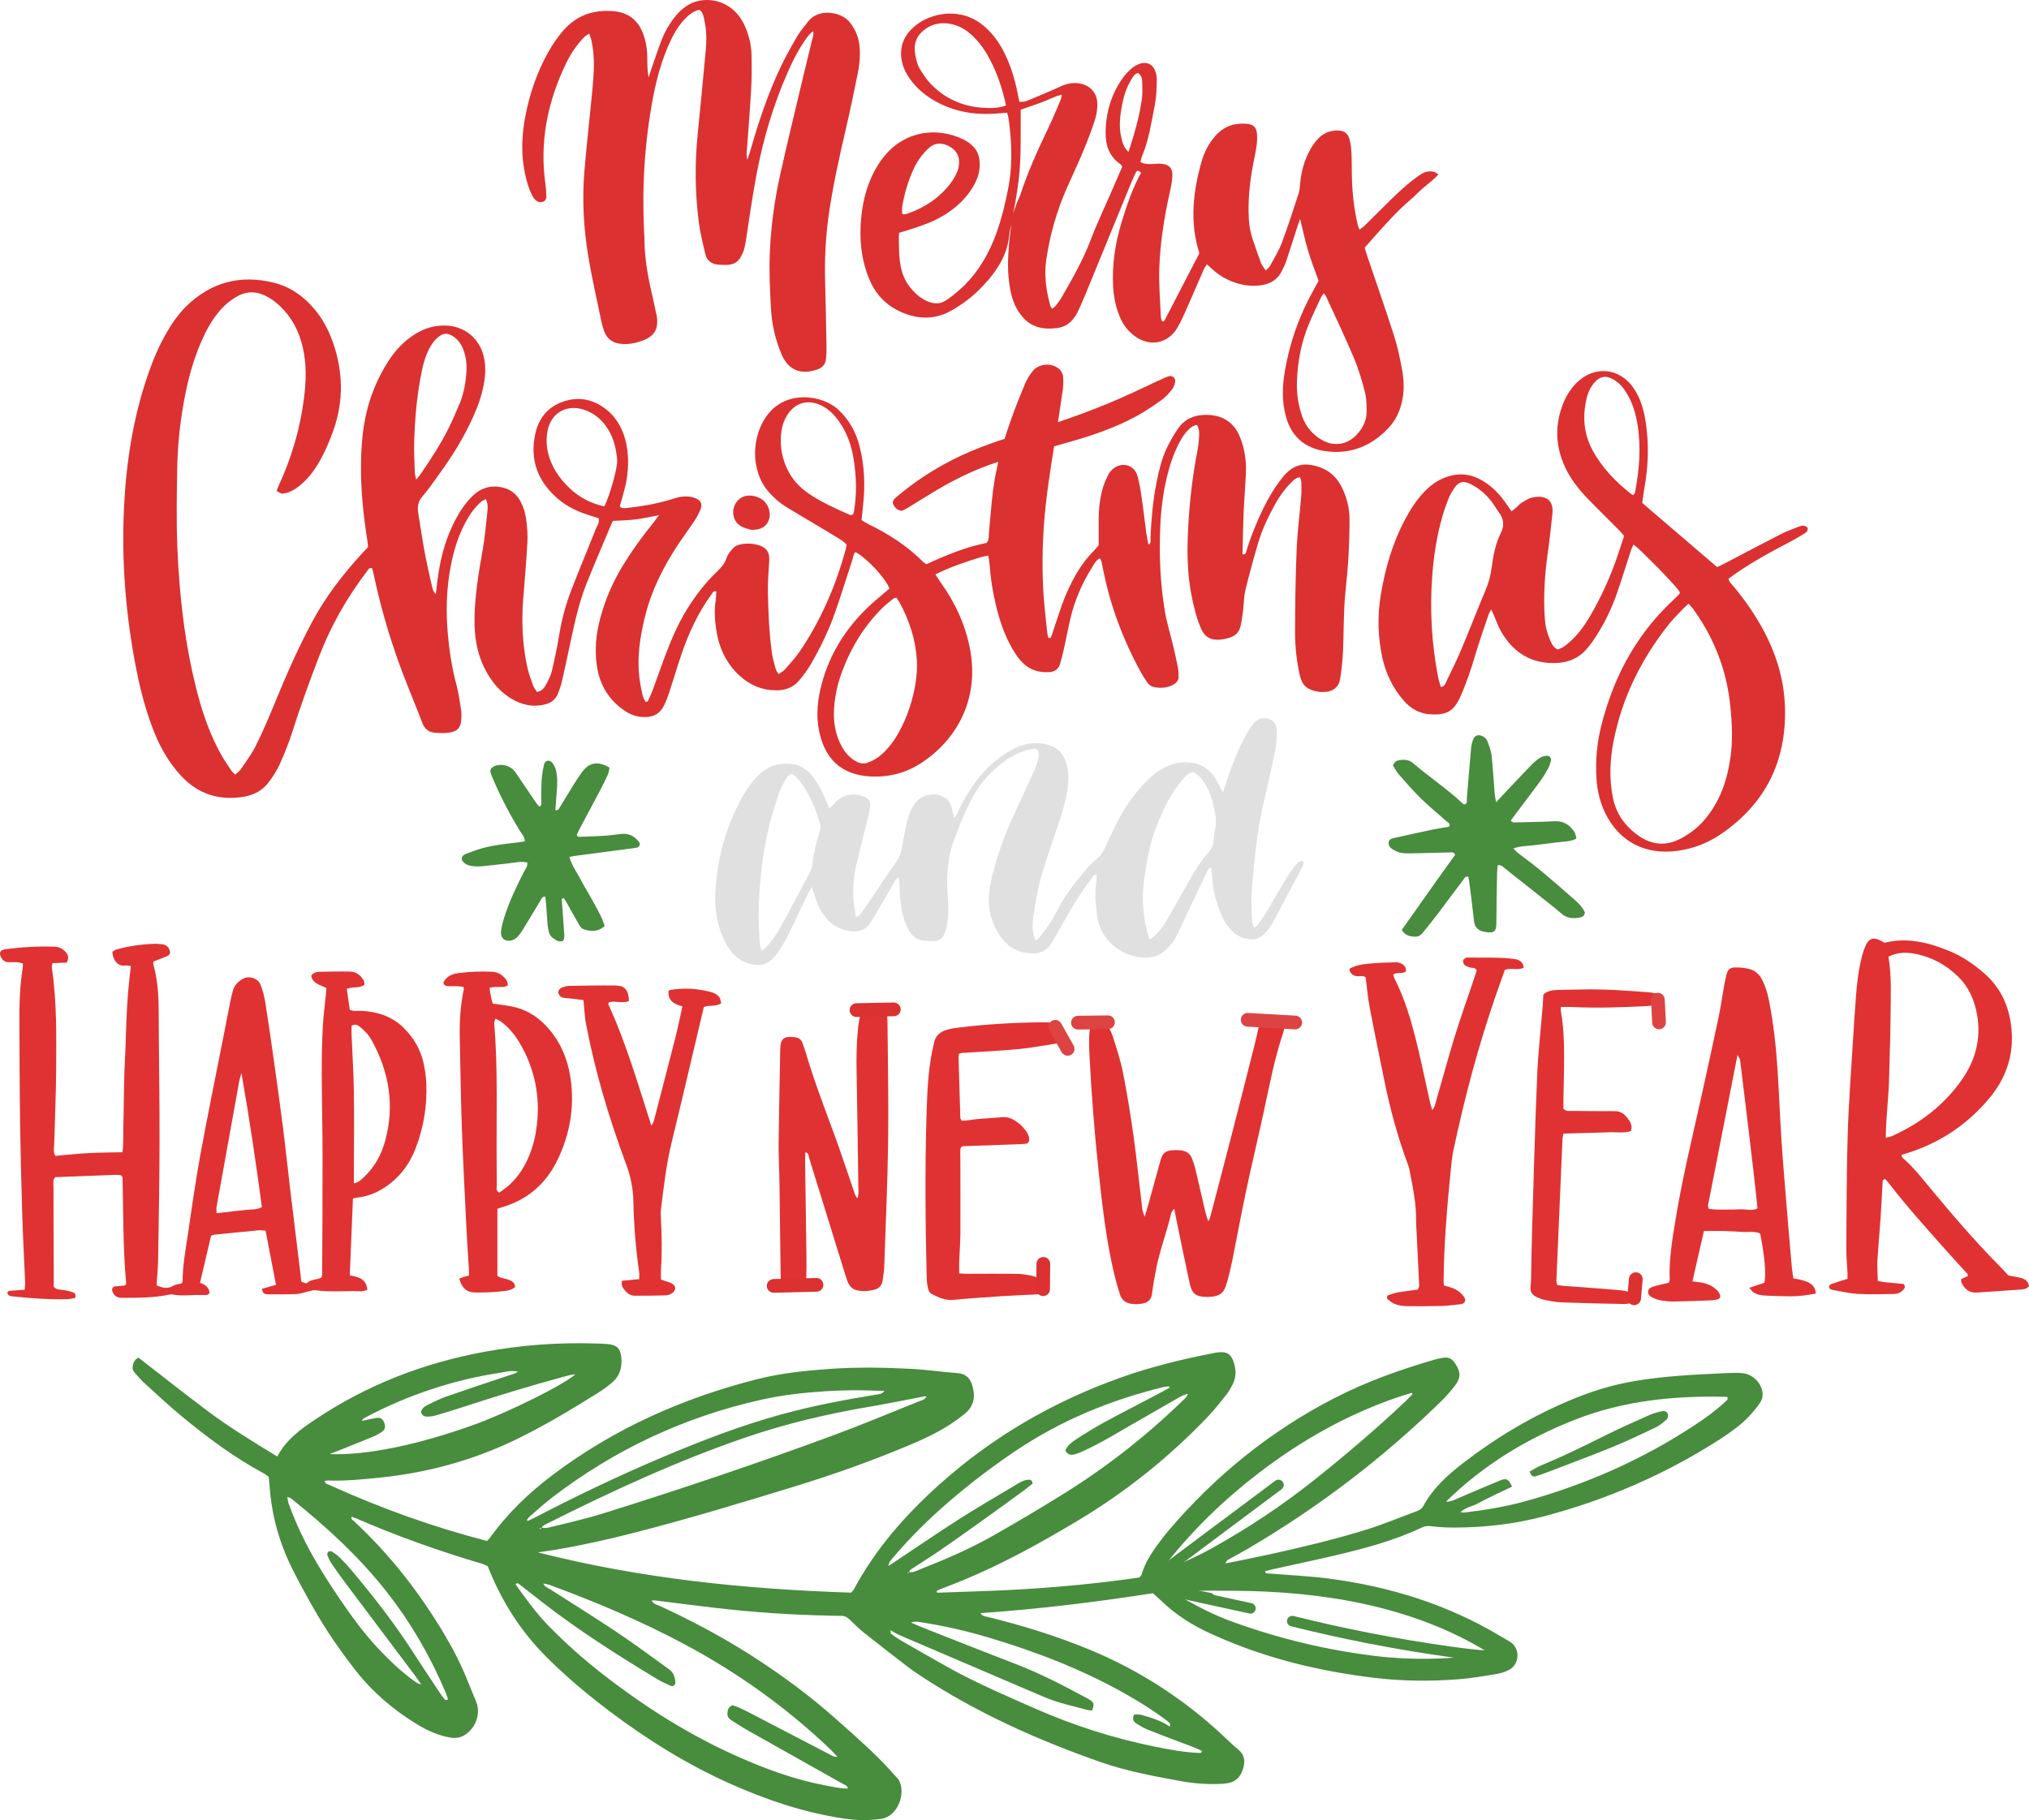 <svg xmlns="http://www.w3.org/2000/svg" width="1080" height="969.03" viewBox="0 0 1080 969.03"><g id="a"/><g id="b"><g id="c"><g id="d"><g><g><g><path d="M344.72 373.55c.88-1.97 1.86-3.91 2.61-5.93 2.22-5.98 4.29-12.02 6.53-17.99 3.26-8.72 6.9-17.26 11.8-25.22 4.52-7.34 9.76-14.1 15.97-20.07 2.14-2.05 4.05-4.16 5-7.03.34-1.03.85-2.04 1.47-2.92.72-1.04 1.6-1.97 2.49-2.88 2.92-3 13.5-2.76 16.95.78 1.86 1.91 2.05 4.09 1.9 6.55-.34 5.45-.8 10.92-.71 16.38.19 10.75.69 21.5 2.1 32.17.4 3.05 1.34 6.04 2.15 9.03.22.8.85 1.49 1.44 2.48 1.25-.89 2.45-1.45 3.25-2.36 2.76-3.15 5.65-6.23 8-9.68 11.28-16.6 19.08-34.8 24.43-54.09.24-.86.32-1.77.52-2.9-.95-.8-1.81-1.73-2.86-2.38-4.34-2.69-8.73-5.3-13.11-7.92-5.47-3.28-11-6.47-16.42-9.84-3.42-2.13-6.43-4.78-9.08-7.84-10.08-11.61-9.05-30.12-.58-41.12 10.25-13.31 29.25-10.49 37.64-2.66 5.8 5.41 9.46 12.01 11.36 19.59 2.56 10.19 3 20.54 1.87 30.97-.29 2.7-.56 5.4-.85 8.24 1.42.84 2.61 1.65 3.89 2.27 10.75 5.21 20.64 11.65 29.09 20.17.37.37.89.59 1.58 1.04 10.31-4.77 20.88-9.16 31.95-11.34 1.5-1.58 1.09-3.32 1.25-4.9.74-7.44 1.23-14.9 2.14-22.32 1.65-13.45 5.35-26.43 9.91-39.15 2.21-6.17 4.65-12.27 7.19-18.31.98-2.33 2.35-4.56 3.89-6.56 3.04-3.95 9.17-4.82 13.3-2.11 1.97 1.29 3.05 3.19 3.16 5.48.1 2.17.05 4.39-.27 6.54-1.39 9.56-2.83 19.11-4.38 28.65-2.36 14.58-4.67 29.19-5.68 43.92-.97 14.2-.97 28.44.36 42.64.44 4.72.99 9.43 1.51 14.14.1.87.32 1.73.46 2.46 1.24.46 1.52-.28 1.75-.95 1.46-4.32 2.92-8.63 4.32-12.97 1.8-5.57 4.03-10.94 6.73-16.13 3.04-5.87 6.6-11.34 11.3-16.04 1.02-1.02 1.92-2.17 2.76-3.13.0-4.78-.03-9.33.0-13.89.05-5.68.66-11.3 2.25-16.75.71-2.43 1.79-4.77 2.92-7.04.55-1.11 1.45-2.13 2.4-2.94 4.73-4.02 11.32-2.32 13.05 3.57 1.12 3.82 1.71 7.83 2.29 11.79.93 6.31 1.62 12.66 2.47 18.98.27 1.96.74 3.9 1.13 5.93 1.67-.96 1-2.45 1.06-3.65.48-9.85 1.28-19.65 3.21-29.34 1.25-6.27 2.68-12.51 5.43-18.31 1.71-3.6 3.74-7.09 5.98-10.4 3.84-5.67 9.62-7.64 16.17-7.36 8.04.34 13.79 4.19 16.86 11.78 2.57 6.38 3.46 13.02 3.14 19.83-.32 6.74-.9 13.47-1.19 20.21-.32 7.46-.43 14.92-.63 22.42 1.97.16 1.93-1.2 2.19-2.07 2.3-7.71 5.41-15.1 8.88-22.34 2.77-5.77 6.09-11.22 10.04-16.27 5.49-7.01 11.38-8.68 19.81-5.8 5.49 1.88 9.34 5.54 11.9 10.65 2.65 5.3 4.12 10.95 4.15 16.86.03 6.56-.16 13.13-.52 19.68-.35 6.37-.96 12.73-1.62 19.08-1.09 10.54-.85 21.13-1.3 31.7-.22 5.08-.81 10.17-1.62 15.2-.63 3.87-3.72 6.26-7.63 6.55-1.27.09-2.58.12-3.82-.09-6.34-1.09-8.71-3.53-9.89-8.65-1.77-7.69-2.6-15.5-2.58-23.33.04-14.59.24-29.18.85-43.75.39-9.46 1.65-18.89 2.43-28.34.21-2.53.13-5.1.05-7.64-.03-.84-.46-1.67-.71-2.53-2.44.32-3.74 1.93-5.13 3.33-3.24 3.26-5.84 6.99-8.06 11-3.62 6.56-6.87 13.31-9.01 20.49-2.5 8.38-4.8 16.83-6.85 25.32-.85 3.51-.77 7.24-1.23 10.85-.37 2.88-.77 5.77-1.43 8.6-.72 3.11-2.93 5.01-5.9 5.91-1.73.53-3.56.91-5.36 1.02-4.4.26-7.68-1.3-9.58-5.66-2.58-5.91-4.07-12.09-5.27-18.35-2.28-11.9-2.33-23.94-1.67-35.98.75-13.67 2.3-27.24 4.92-40.69.49-2.5.74-5.05.89-7.59.12-1.98.11-4.02-1.24-6.14-.91.38-1.94.6-2.72 1.17-2.86 2.09-4.79 4.97-6.43 8.05-3.19 6-5.3 12.39-6.86 18.98-1.97 8.37-3.02 16.87-3.41 25.44-.71 15.35-.08 30.65 2.45 45.81.99 5.91 2.83 11.68 4.21 17.53.97 4.08 1.89 8.17 2.7 12.28.31 1.59.36 3.26.36 4.89.0 1.78-.96 3.11-2.47 4-3.31 1.97-6.9 2.23-10.58 1.49-1.67-.34-2.95-1.44-3.88-2.84-1.11-1.67-2.21-3.35-3.17-5.11-9.53-17.39-16.41-35.76-20.18-55.26-.28-1.43-.59-2.85-.94-4.27-.08-.33-.36-.6-.64-1.05-1.99.83-2.86 2.72-3.9 4.35-5.63 8.84-9.72 18.35-12.03 28.59-1.2 5.33-2.23 10.71-3.41 16.05-.51 2.31-1.19 4.58-1.78 6.88-.79 3.09-2.91 4.54-5.95 4.71-5.33.29-10.11-1.06-13.99-4.94-2.87-2.88-4.96-6.29-6.83-9.85-3.41-6.5-5.68-13.42-7.4-20.53-1.77-7.28-2.93-14.66-3.45-22.13-.1-1.4-.4-2.79-.67-4.61-1.69.36-3.08.54-4.41.96-7.96 2.5-15.87 5.12-23.76 9.06 1.08 1.66 1.9 3.01 2.82 4.29 7.74 10.83 13.24 22.63 15.67 35.78 5.03 27.19-7.83 48.33-25.7 60.14-8.3 5.49-17.51 7.9-27.53 7.35-15.69-.86-24.28-9.73-27.21-24.41-1.68-8.42-.71-16.77 1.46-24.92 4.39-16.47 13.31-30.27 25.75-41.83 3.33-3.09 6.89-5.94 10.29-8.85-2.24-5.75-11.65-15.87-18.09-19.48-1.19 1.19-1.24 2.91-1.72 4.38-3.04 9.17-5.86 18.41-9.04 27.53-3.37 9.66-7.82 18.87-12.93 27.72-1.81 3.13-4.02 6.08-6.36 8.85-3.12 3.69-7.34 5.19-12.17 5.18-7.28-.02-13.56-2.58-18.95-7.34-7.6-6.7-11.54-15.36-13-25.23-.75-5.07-1.03-10.16-.25-15.27.24-1.6.22-3.23.31-4.82-1.69-.43-2.03.86-2.6 1.65-7.15 9.83-12.17 20.73-16.04 32.19-2.27 6.73-4.29 13.56-6.52 20.3-.8 2.41-1.72 4.82-2.91 7.06-1.94 3.67-5.06 5.55-9.31 5.67-3.97.11-7.57-.86-10.88-3.03-8.77-5.75-13.76-13.88-15.27-24.19-1.27-8.61-.44-17.09 1.8-25.46 2.66-9.93 6.7-19.27 12.05-28.04 4.66-7.64 9.9-14.88 15.51-21.85 1.13-1.4 2.16-2.87 3.68-4.89-4.64.85-8.5 1.74-12.41 2.23-3.78.47-7.61.53-11.94.8-.05.07-.46.46-.66.95-4.52 10.75-9.15 21.46-13.49 32.29-4.77 11.9-7.1 24.48-9.8 36.95-1.12 5.17-2.19 10.34-3.41 15.49-.5 2.12-1.24 4.19-2.03 6.22-1.22 3.1-3.57 4.94-6.8 5.78-6.4 1.67-12.32.32-17.86-2.93-5.13-3.01-9.09-7.28-12.22-12.31-5.99-9.65-7.82-20.27-7.55-31.44.28-11.72 2.15-23.21 4.19-34.71 1.21-6.81 1.87-13.72 2.59-20.61.24-2.28.52-4.7-.78-7.29-.94.52-1.76.82-2.38 1.35-3.51 3.02-6.11 6.75-8.3 10.78-4.04 7.45-6.45 15.46-8.02 23.74-2.26 11.9-2.58 23.88-1.52 35.95.8 9.11 2.19 18.07 4.56 26.91 1.17 4.38 1.77 8.93 2.49 13.42.26 1.61.2 3.28.13 4.91-.2 4.55-1.94 6.64-6.52 7.27-2.5.34-5.1.26-7.63.05-3.16-.26-5.34-2-6.52-5.05-2.57-6.63-5.22-13.23-7.86-19.83-7.76-19.33-13.87-39.17-18.14-59.56-.22-1.07-.52-2.11-.78-3.15-1.8-.51-2.24 1-2.93 1.9-10.58 13.86-19.08 28.89-25.35 45.17-5.11 13.27-9.95 26.63-14.26 40.19-1.87 5.89-4.21 11.66-6.74 17.3-1.48 3.29-3.55 6.38-5.71 9.29-3.29 4.43-7.87 6.93-13.34 7.83-13.03 2.15-24.2-1.3-33.26-11.03-6.3-6.75-10.9-14.58-14.33-23.12-4.36-10.87-7.34-22.14-9.6-33.6-5.63-28.58-7.98-57.44-6.55-86.53 1.19-24.31 4.96-48.23 13.02-71.32 2.65-7.59 5.82-14.95 9.88-21.9 2.86-4.9 6.08-9.56 10.14-13.54 13.22-12.95 28.92-17.08 46.8-12.6 8.57 2.15 15.55 7.04 21.26 13.74 4.56 5.34 7.8 11.44 10.1 18.04 5.41 15.51 5.76 31.06.29 46.65-2.12 6.04-4.67 11.88-7.88 17.41-2.77 4.77-6.15 9.04-10.5 12.49-2.47 1.96-5.17 3.41-8.33 3.87-.93.14-1.08.12-3.57-1.35.37-.95.69-1.97 1.14-2.93 6.79-14.67 11.31-30 13.38-46.03 1.19-9.27 1.53-18.55-.65-27.74-1.98-8.35-5.75-15.72-12.03-21.69-2.53-2.4-5.32-4.44-8.52-5.87-4.61-2.05-9.17-2.04-13.69.33-4.28 2.24-7.81 5.34-10.82 9.08-3.57 4.44-6.28 9.39-8.58 14.58-4.01 9.04-6.75 18.49-8.7 28.16-2.61 12.9-4.15 25.95-4.41 39.09-.28 14.4-.53 28.83.05 43.22 1.07 26.28 4.09 52.35 10.8 77.87 2.88 10.96 6.64 21.62 12.09 31.59 1.74 3.19 3.85 6.19 5.85 9.23.48.72 1.22 1.27 2.06 2.11 1.09-1.01 2.18-1.71 2.85-2.69 2.76-4.07 5.78-8.02 7.97-12.39 3.58-7.16 6.77-14.54 9.8-21.96 6.15-15.02 12.62-29.88 20.29-44.22 7.12-13.31 16.2-25.1 26.32-36.18 1.1-1.21 2.22-2.4 3.44-3.71-.1-1.06-.16-2.14-.32-3.2-2.13-13.72-3.62-27.49-3.4-41.39.14-9.12.82-18.22 2.94-27.14 2.34-9.86 6.31-19.02 11.8-27.52 3.6-5.58 8.11-10.32 13.74-13.92 5.21-3.33 10.85-5.02 17.1-4.72 9.63.46 17.28 6.72 19.67 16.12 1.58 6.21.85 12.31-.59 18.4-1.43 6.07-3.82 11.78-6.51 17.38-4.67 9.74-10.44 18.8-16.79 27.52-2.79 3.83-5.43 7.81-8.54 11.37-2.43 2.78-2.93 5.64-2.35 9.06 1.17 6.83 2.08 13.7 3.36 20.51 1.2 6.45 2.71 12.84 4.13 19.24.26 1.18.79 2.29 1.88 3.37.21-1.89.39-3.78.63-5.67.23-1.81.49-3.61.77-5.42 1.5-9.8 4.2-19.22 8.78-28.05 2.45-4.72 5.33-9.16 9.13-12.91 4.63-4.57 10.11-6.24 16.55-4.64 4.18 1.04 7.14 3.5 9.15 7.21 1.77 3.25 2.74 6.8 3.17 10.41.45 3.79.77 7.65.55 11.45-.56 10.01-1.38 20.01-2.21 30.01-1 12.08-.44 24.07 2.03 35.93.74 3.55 2.05 6.98 3.25 10.42.4 1.14 1.28 2.12 2.04 3.32 2.37-.4 3.75-1.9 4.67-3.62 1.29-2.39 2.6-4.87 3.23-7.48 1.53-6.37 2.86-12.81 3.93-19.27 1.34-8.14 3.43-16.06 6.39-23.72 4.26-11.05 8.84-21.98 13.22-32.99.65-1.63 1.97-3.13 1.39-5.4-1.77-.56-3.65-1.16-5.53-1.75-5.79-1.84-11.23-4.41-15.88-8.35-10.97-9.29-15.49-20.97-12.26-35.16 1.72-7.53 6.08-13.32 13.36-16.28 7.76-3.15 15.41-2.51 22.44 2.24 6.33 4.27 10.19 10.3 12.09 17.65 1.81 7.01 1.78 14.1.65 21.18-.57 3.58-1.71 7.08-2.61 10.6-.31 1.21-.69 2.39-1.05 3.59 1.35 1.34 2.85.91 4.21.76 8.55-.89 16.97-2.46 25.15-5.11 2.49-.81 4.98-1.16 7.54-.88 1.25.14 2.52.46 3.67.96 2.64 1.15 3.54 3.06 2.47 5.75-.87 2.18-2.01 4.3-3.31 6.26-2.81 4.26-5.88 8.35-8.7 12.61-7.69 11.63-13.94 23.96-17.39 37.55-2.88 11.37-4.63 22.88-2.99 34.65.38 2.7.9 5.39 1.53 8.05.27 1.15.96 2.21 1.46 3.3h1.2zm132.4-55.39c-.65.22-1.24.27-1.62.58-1.85 1.48-3.74 2.92-5.43 4.57-10.1 9.84-17.19 21.61-22.04 34.77-2.21 6.01-3.57 12.23-4.04 18.62-.53 7.23.48 14.18 4 20.62 1.87 3.42 4.35 6.28 7.85 8.14 2.03 1.08 4.06 1.33 6.3.5 2.61-.97 4.91-2.36 6.99-4.18 3.74-3.28 6.69-7.21 9.1-11.52 4.68-8.35 7.64-17.33 9.13-26.74.62-3.93.9-8 .67-11.96-.65-11.08-4.03-21.42-9.39-31.11-.43-.78-.99-1.5-1.51-2.28zm-23.41-44.07c.21-.21.39-.31.44-.45.17-.51.35-1.03.44-1.57 1.56-9.27 1.25-18.53-.23-27.76-1.14-7.08-3.44-13.79-7.61-19.72-2.54-3.62-5.53-6.78-9.6-8.73-6.87-3.29-13.5-1.69-17.76 4.58-1.4 2.06-2.5 4.51-3.03 6.93-1.19 5.4-1.01 10.89.42 16.25 2.05 7.66 6.26 13.89 12.76 18.51 7.03 5 14.86 8.47 22.69 11.93.44.2 1.05.03 1.48.03zm-132.02-4.49c2.79-5.78 6.21-17.53 6.75-22.92.07-.72.11-1.46.04-2.18-.51-5.48-1.73-10.79-4.59-15.56-3.2-5.32-7.65-9.23-13.7-11-9.07-2.65-17 2.22-18.74 11.47-.78 4.16-.64 8.28.45 12.42 1.87 7.11 5.9 12.87 11.06 17.86 5.18 5 11.34 8.35 18.73 9.9zm-100.14-14.27c1.01-1.25 1.6-1.88 2.09-2.58 5.5-7.93 10.76-16.02 15.08-24.66 2.19-4.39 4.13-8.91 6.01-13.44 2.26-5.43 3.21-11.18 3.54-17.02.24-4.22-.31-8.37-1.97-12.29-1.24-2.93-3.19-5.27-6.04-6.81-2.13-1.15-4.16-1.09-6.16.3-2.14 1.48-3.73 3.44-5.01 5.68-2.29 4-3.61 8.35-4.53 12.81-2.58 12.51-3.75 25.18-4.09 37.93-.14 5.45.16 10.91.32 16.37.03.99.39 1.97.75 3.71z" fill="#db3131"/><path d="M650.89 421.81c.61-1.63 1.09-2.74 1.44-3.89 2.34-7.57 5.09-14.99 8.54-22.13 1.31-2.7 2.84-5.3 4.36-7.89.64-1.08 1.43-2.1 2.29-3.02 2.28-2.44 4.99-3.15 8.2-1.96 3.04 1.14 3.77 3.6 3.87 6.44.15 4.46-.44 8.86-1.38 13.2-1.74 8.04-3.55 16.07-5.44 24.08-2.7 11.43-4.24 23.03-5.34 34.7-.49 5.2-1.08 10.4-1.28 15.61-.17 4.26.12 8.54.3 12.81.06 1.39.08 2.86 1.41 4.14.56-.48 1.26-.89 1.69-1.48 1.55-2.2 3.1-4.4 4.48-6.7 3.56-5.98 6.97-12.07 10.58-18.02 1.55-2.56 3.45-4.92 5.22-7.35.37-.51.79-1.06 1.33-1.34.63-.34 1.52-.73 2.09-.53.84.3.77 1.27.43 2.04-.45 1.01-.95 2-1.47 2.98-4.83 9.08-9.71 18.14-14.49 27.25-1.57 2.99-3.52 5.59-6.21 7.67-1.47 1.14-3 1.65-4.8 1.68-4 .06-7.44-1.28-10.38-3.97-2.74-2.5-4.71-5.54-6.14-8.93-2.68-6.31-4.53-12.82-4.94-19.71-.11-1.86-.33-3.71-.51-5.57-1.48.17-1.77 1.16-2.16 1.97-2.82 5.84-5.61 11.7-8.38 17.56-2.71 5.72-5.33 11.47-8.09 17.17-1.32 2.73-3.36 4.95-5.54 7.07-3.01 2.93-6.54 4.23-10.73 4.2-11.3-.07-24.16-7.91-25.97-23.08-.72-5.99-1.25-11.97-.24-17.99.17-1.04.02-2.13.02-3.18-1.11-.25-1.57.51-1.99 1.11-3.01 4.27-6.18 8.44-8.91 12.88-3.89 6.33-7.46 12.87-11.17 19.32-.63 1.1-1.28 2.19-1.93 3.27-2.25 3.75-5.64 5.4-9.94 5.36-7.36-.07-13.22-3.17-17.33-9.17-4.51-6.59-6.62-13.95-5.96-22.02.39-4.76 1.46-9.38 2.72-13.96 2.91-10.55 6.81-20.74 11.46-30.65 3.3-7.02 6.54-14.06 9.73-21.13.91-2.01 1.62-4.12 2.26-6.23.31-1.03.39-2.19.33-3.27-.11-1.94-1.22-2.76-3.23-2.43-5.43.88-10.25 3.21-14.68 6.37-6.94 4.94-12.65 11.06-16.79 18.5-2.45 4.42-4.53 9.05-6.62 13.66-1.11 2.44-1.82 5.07-2.85 7.55-4.32 10.34-5.14 21.13-4.3 32.16.41 5.38.69 10.76-.49 16.08-.31 1.38-.7 2.77-1.23 4.08-.9 2.23-2.6 3.66-5.02 3.8-2.2.13-4.46.16-6.61-.21-3.68-.63-6.25-2.9-7.85-6.27-2.26-4.77-3.54-9.82-4-15.06-.27-3.15-.36-6.32-.54-9.49-.05-.77-.17-1.53-.33-2.89-.9.86-1.53 1.26-1.87 1.83-2.57 4.36-5.06 8.78-7.62 13.15-1.84 3.14-3.71 6.26-5.65 9.33-2.39 3.79-6.01 4.9-10.27 4.47-6.43-.65-11.23-3.98-14.88-9.14-2.12-3.01-3.51-6.36-4.52-9.89-.38-1.31-.81-2.6-1.42-4.56-1.02 1.76-1.79 2.92-2.38 4.15-2.87 6-5.67 12.03-8.54 18.02-1.16 2.43-2.38 4.83-3.71 7.17-1.25 2.2-2.58 4.37-4.08 6.4-4.16 5.67-8.63 7.03-15.36 4.88-4.77-1.52-8.21-4.68-10.77-8.86-3.27-5.34-5.07-11.2-6.04-17.37-.98-6.17-.61-12.32.06-18.47 1.71-15.78 6.33-30.64 14.15-44.48 2.27-4.01 5-7.7 8.3-10.95 4.69-4.62 10.31-6.54 16.87-6.02 4.35.34 7.89 2.12 10.76 5.35 2.99 3.35 5.14 7.2 6.95 11.27 1.02 2.3 2 4.62 3.13 7.26 1.27-1.33 2.31-2.47 3.4-3.55 4.16-4.13 9.09-4.85 14.47-3.05 3.2 1.07 4.11 2.42 3.75 5.68-.26 2.34-.88 4.66-1.44 6.96-1.91 7.84-3.92 15.65-5.79 23.5-1.62 6.83-2.18 13.76-1.45 20.75.24 2.34.73 4.66 1.19 7.46.99-.59 1.8-.8 2.18-1.33 2.49-3.47 4.92-6.98 7.31-10.52 2.66-3.93 5.26-7.9 7.89-11.84.26-.39.56-.77.84-1.15 5.58-7.78 5.55-7.79 7.18-17.17.6-3.43 1.32-6.84 2.14-10.22.76-3.09 2.04-5.99 3.99-8.55 3.69-4.84 11.17-6.01 16.18-2.57 1.82 1.25 2.7 3.07 3.24 5.09.45 1.66.78 3.35 1.21 5.23 1.63-1.16 1.98-2.76 2.64-4.12 3.38-6.84 7.23-13.36 12.29-19.12 4.54-5.16 9.79-9.47 15.79-12.81 5.86-3.27 12.1-4.53 18.77-2.87 5.03 1.25 8.32 4.34 10.05 9.18 1.75 4.93 1.54 9.97.79 15.02-.93 6.28-2.74 12.35-4.78 18.35-2.9 8.54-5.86 17.07-8.47 25.69-2.39 7.88-3.88 15.99-4.92 24.17-.63 4.96-.34 7.44 1.18 11.9.68-.44 1.46-.7 1.89-1.25 1.95-2.49 3.91-4.98 5.66-7.61 1.49-2.23 2.8-4.6 4.03-6.99 4.17-8.08 9.66-15.23 15.55-22.09 1.95-2.27 4.19-4.31 6.46-6.27 1.25-1.07 2.09-2.26 2.78-3.72 2.84-6.01 5.6-12.06 8.74-17.91 3.99-7.43 9.09-14.1 15.16-19.99 3.92-3.8 8.36-6.73 13.71-8.2 3.44-.95 6.91-.98 10.35-.32 5.11.98 8.94 3.92 11.58 8.36 1.28 2.15 2.39 4.41 3.85 7.14zm-38.87 78.38c1.06-.78 1.84-1.23 2.48-1.83 3.52-3.27 6-7.32 8.34-11.45 4.12-7.28 8.15-14.62 12.35-21.86 1.66-2.86 3.62-5.56 5.54-8.25 1.46-2.05 3.55-3.78 4.5-6.02.95-2.25.85-4.94 1.2-7.44.07-.47.03-.97.17-1.41 1.24-3.95.44-7.83-.38-11.69-.95-4.5-2.31-8.87-4.74-12.83-1.66-2.71-3.61-5.16-6.52-6.43-2.28.65-3.85 2.02-5.13 3.61-2.08 2.57-4.15 5.19-5.88 8-3.73 6.07-6.6 12.57-9.07 19.26-3.19 8.66-4.68 17.68-5.92 26.77-1.26 9.2-.58 18.28 1.59 27.27.32 1.33.87 2.6 1.46 4.32zm-190.5-88.21c-1.87.6-2.86 2.09-3.69 3.58-1.22 2.21-2.44 4.47-3.24 6.85-1.76 5.24-3.42 10.53-4.82 15.88-3.12 11.98-4.66 24.22-5.53 36.54-.58 8.22-.52 16.45.01 24.67.14 2.14.23 4.31 1.25 6.72 1-.84 1.75-1.36 2.37-2.01 3.09-3.22 5.59-6.89 7.71-10.78 5.29-9.73 10.51-19.49 15.69-29.27.58-1.09.99-2.36 1.12-3.58.66-6.16 2.04-12.16 3.99-18.03.41-1.22.54-2.41.17-3.71-2.18-7.65-5.11-14.97-9.76-21.49-1.46-2.05-3.01-4.05-5.3-5.36z" fill="#e0e0e0"/><path d="M432.9 16.57c-2.33 1.62-3.33 3.37-4.47 4.99-3.35 4.8-6.04 9.98-8.44 15.31-8.28 18.39-13.91 37.6-17.57 57.39-2.08 11.29-3.68 22.67-5.43 34.02-.42 2.73-.93 5.38-2.35 7.8-.18.31-.31.66-.5.97-2.61 4.42-6.92 4.1-11.14 3.91-3.85-.17-6.71-1.87-7.6-5.83-1.25-5.51-2.68-11.01-3.41-16.6-2.06-15.79-2.22-31.63-.59-47.49 1.51-14.69 2.86-29.4 4.24-44.11.5-5.29.49-10.58-.64-15.79-.46-2.1-.67-4.36-2.68-5.97-3.31.73-5.8 2.82-8.06 5.22-3.42 3.63-5.81 7.92-7.85 12.43-4.17 9.19-6.83 18.84-8.73 28.71-4.55 23.76-6.01 47.73-4.85 71.88.06 1.28.19 2.55.19 3.83.06 9.91 1.73 19.6 3.98 29.21.75 3.2 1.39 6.41 2.09 9.62.12.53.29 1.06.39 1.59 1.3 7.44-.98 11.44-8.09 13.91-3.47 1.21-7.05 1.85-10.76 1.51-4.41-.41-7.54-2.55-9.05-6.79-.55-1.54-1.05-3.12-1.38-4.71-2.4-11.6-5.07-23.16-7.03-34.84-2.58-15.33-3.38-30.84-2.05-46.35 1.24-14.53 2.92-29.03 4.28-43.55.78-8.36 1.26-16.75-.53-25.07-.26-1.2-.75-2.36-1.25-3.91-1.02.7-1.83 1.09-2.42 1.69-4.03 4.04-7.22 8.72-9.71 13.83-9.99 20.49-14.4 41.97-11.16 64.75.31 2.16.42 4.36.48 6.54.07 2.87-3.07 3.5-4.73 2.55-1.68-.96-2.57-2.53-3.32-4.22-2.1-4.7-3.31-9.64-4.05-14.71-1.31-8.95-.74-17.82.97-26.66 2.3-11.9 6.18-23.26 12.12-33.84 2.22-3.95 4.82-7.77 7.75-11.22 7.15-8.43 16.53-11.67 27.42-10.57 7.13.72 12.25 4.38 15 11.1 1.75 4.27 2.52 8.75 2.56 13.35.03 3.56.0 7.13.7 10.8.49-1.5.96-3.01 1.48-4.5 1.79-5.16 3.47-10.37 5.45-15.46 1.86-4.78 4.49-9.18 7.78-13.13 3.23-3.87 7.15-6.75 12.23-7.75 9.37-1.86 18.67 2.68 23.33 11.49 2.94 5.58 4.43 11.59 4.54 17.87.1 6.01.11 12.05-.23 18.05-.63 11.11-1.55 22.19-2.35 33.29-.09 1.24-.15 2.48.38 3.85.55-1.69 1.17-3.36 1.65-5.06 4.35-15.27 9.38-30.31 16.24-44.66 2.67-5.58 5.73-10.99 8.87-16.33 1.56-2.65 3.69-4.96 5.55-7.44 5.43-7.25 17.75-5.3 22.23.47 2.52 3.25 4.24 6.77 4.88 10.84.86 5.49.36 10.95-.7 16.32-1.98 10.01-4.11 20-6.42 29.94-3.47 14.92-6.8 29.86-8.97 45.04-1.68 11.76-2.29 23.59-1.98 35.47.3 11.67.54 23.34.75 35.01.04 2.18-.07 4.38-.29 6.55-.28 2.81-1.88 4.65-4.56 5.58-8.85 3.09-15.38.36-18.93-7.72-3.49-7.93-5.3-16.32-5.8-24.92-.6-10.19-1.04-20.39-.55-30.62.65-13.34 2.42-26.53 5.28-39.54 4.12-18.69 8.7-37.27 13.11-55.89 1.51-6.38 3.13-12.74 4.67-19.12.12-.5.02-1.05.02-2.31z" fill="#db3131"/><path d="M829.01 345.8c2.95-.79 4.98-2.64 6.99-4.46 4.24-3.83 7.51-8.44 10.38-13.34 5.9-10.11 10.73-20.72 14.51-31.79 1.23-3.61 2.39-7.24 3.61-10.92-1.16-1.29-2.07-2.4-3.08-3.41-5.53-5.57-11.15-11.04-16.59-16.69-4.69-4.88-8.84-10.21-11.73-16.4-5.31-11.36-5.61-22.86-.85-34.46 1.61-3.92 3.89-7.43 6.89-10.44 9.45-9.49 23.1-8.16 30.53 2.94 3.63 5.43 5.34 11.53 6.31 17.9 1.78 11.66 1.44 23.26-.66 34.85-.49 2.68-.79 5.39-1.19 8.19 13.19 11.3 26.32 22.55 39.83 34.13.75-.34 1.89-.79 2.98-1.36 10.34-5.4 20.65-10.88 31.04-16.19 3.07-1.57 6.36-2.72 9.58-3.99 1.57-.62 3.18-.8 4.55.55.47 1.59-.6 2.47-1.63 3.11-2.62 1.64-5.29 3.23-8.04 4.65-9.89 5.11-19.62 10.49-28.78 16.84-1.19.82-2.33 1.7-3.64 2.66.39 1.79 1.71 2.83 2.71 4.02 5.73 6.89 10.87 14.18 15.21 22.03 7.27 13.15 11.69 27.21 12.16 42.2.89 28.57-10.21 51.4-34.04 67.64-7.18 4.9-15.15 7.94-23.83 9.01-16.43 2.03-30.23-4.77-37.76-20.11-2.84-5.79-4.28-12-4.69-18.44-.62-9.54.23-18.98 2.57-28.23 3.5-13.86 8.6-27.08 16.03-39.37 5.99-9.9 13.12-18.85 21.55-26.77 1.33-1.25 2.6-2.55 3.88-3.83.12-.12.14-.33.37-.94-1.35-2.25-3.43-4.27-5.35-6.39-2.08-2.3-4.24-4.53-6.41-6.75-2.04-2.09-4.11-4.15-6.21-6.18-2.06-1.99-4.02-4.12-6.73-6.15-.56 1.26-.98 2-1.24 2.8-2.49 7.62-4.85 15.29-7.46 22.87-2.8 8.13-6.53 15.85-11.17 23.1-1.57 2.45-3.28 4.85-5.19 7.03-4.05 4.62-9.34 6.9-15.43 7.24-13.64.77-23.49-5.35-30.12-16.96-1.53-2.67-2.5-5.66-3.74-8.5-.34-.79-.72-1.56-1.4-3.03-.7 1.37-1.16 2.06-1.41 2.81-2.43 7.26-5 14.47-7.17 21.81-2.18 7.36-4.6 14.61-7.72 21.61-3.52 7.89-7.22 10.09-15.82 9.64-6.03-.31-10.81-3.07-14.64-7.55-5.56-6.5-9.24-13.98-11.1-22.31-2.49-11.17-2.76-22.46-.9-33.71 2.33-14.1 6.26-27.73 13.04-40.42 2.85-5.33 6.13-10.36 10.34-14.73 4-4.16 8.66-7.14 14.4-8.47 5.25-1.22 10.13-.47 14.84 1.95 5.48 2.81 9.75 7 13.33 11.93 1.17 1.61 2.29 3.27 3.64 5.21.94-.74 1.77-1.34 2.54-2.01.96-.83 1.77-1.91 2.84-2.55 1.86-1.1 3.78-2.4 5.84-2.82 6.33-1.28 11.41.73 10.53 8.81-.73 6.7-1.42 13.42-2.37 20.09-1.68 11.77-2.47 23.57-1.67 35.45.27 4.04 1.22 7.93 2.83 11.63.8 1.83 1.59 3.71 3.89 4.95zm69.77-24.41c-1.6 1.53-2.84 2.6-3.95 3.79-2.36 2.53-4.82 4.99-6.95 7.71-14.41 18.33-24.5 38.73-29.01 61.7-1.95 9.9-2.36 19.9-.4 29.87 1.74 8.86 6.66 15.68 14.03 20.7 6.88 4.69 14.21 5.34 21.71 1.5 2.26-1.16 4.45-2.51 6.48-4.03 4.73-3.53 8.47-7.98 11.55-13 4.95-8.06 7.5-16.91 8.83-26.2 1.32-9.28.87-18.52-.09-27.79-1.97-19.12-8.72-36.37-20.06-51.85-.52-.71-1.18-1.33-2.14-2.4zm-131.86 44.34c1.92-.15 2.3-1.56 2.81-2.62 2.77-5.73 5.61-11.44 8.08-17.31 4.46-10.56 8.59-21.26 13.02-31.84 1.56-3.74 2.59-7.54 3.12-11.53.84-6.34 1.96-12.73 4.81-18.42 2.22-4.42 1.64-7.84-1.09-11.47-1.2-1.6-2.16-3.38-3.35-4.99-2.63-3.55-5.82-6.51-9.63-8.77-5.92-3.51-8.43-2.87-11.93 3.15-.82 1.41-1.54 2.9-2.1 4.43-1.07 2.9-2.13 5.81-2.97 8.79-2.85 10.02-4.47 20.3-5.28 30.63-1.43 18.41-.44 36.76 3.11 54.92.34 1.72.93 3.38 1.4 5.02zm102.55-102.25c.42-.59.74-.86.8-1.18 2.29-12.04 3.35-24.14 1.34-36.33-1.01-6.15-2.78-12.04-6.2-17.34-1.8-2.8-3.98-5.19-6.95-6.78-3.9-2.08-6.75-1.57-9.71 1.77-2.1 2.37-3.42 5.19-4.15 8.21-2.38 9.72-1.67 19.18 3.18 28.06 5.14 9.4 12.48 16.92 20.89 23.44.13.1.35.08.79.16z" fill="#db3131"/><path d="M746.13 495.12c9.66-13.59 18.94-27.05 28.44-40.03-.78-1.65-1.81-1.27-2.63-1.25-6.75.14-13.5.35-20.25.48-2 .04-4.05.09-6-.27-1.55-.29-3.1-1.02-4.43-1.88-1.21-.78-2.28-2.01-2.12-3.61.18-1.81 1.81-2.16 3.21-2.48 6.75-1.52 13.52-3 20.3-4.42 2.85-.6 5.74-.99 8.61-1.51.11-.02.19-.27.29-.44.31-1.38-.91-1.83-1.66-2.51-4.49-4.01-9.18-7.81-13.48-12.01-4.16-4.07-7.99-8.49-11.83-12.87-1.29-1.47-2.19-3.28-3.13-4.74.88-2.55 2.7-2.84 4.53-3.01 2.25-.22 4.35.15 6.14 1.7 8.69 7.5 18.32 13.84 26.69 21.74.22.21.67.18 1.03.26 1.43-.82.85-2.25.96-3.42.77-8.9 1.44-17.81 2.25-26.7.15-1.61.6-3.23 1.2-4.74.75-1.87 2.7-2.43 4.58-1.59 1.4.62 2.52 1.59 3 3.03.82 2.4 1.84 4.82 2.11 7.31.74 6.88 1.12 13.8 1.68 20.71.1 1.17.39 2.32.73 4.28 1.48-1.61 2.43-2.66 3.4-3.69 5.14-5.43 10.25-10.89 15.45-16.27 1.38-1.43 2.95-2.74 4.62-3.82 1-.64 2.35-.9 3.57-1.01 1.32-.12 2.45 1.27 2.15 2.56-.33 1.41-.74 2.85-1.43 4.1-1.32 2.39-2.72 4.76-4.33 6.96-4.42 6.03-8.97 11.96-13.47 17.94-.74.98-1.45 1.98-2.11 2.89.91 1.41 2.09 1.04 3.11 1.02 6.75-.16 13.5-.24 20.24-.6 4.77-.25 8.01 2 10.47 5.7.64.97.72 2.31 1.08 3.57-3.69 1.81-7.41 1.55-10.98 2.06-3.79.54-7.61.88-11.4 1.42-3.58.51-7.28.3-11.22 1.75 1.02.99 1.69 1.78 2.5 2.41 3.89 3.02 7.91 5.88 11.69 9.03 6.17 5.13 12.25 10.38 18.25 15.7 2.29 2.03 4.54 4.21 5.69 6.99-.25 1.76-1.41 2.37-2.67 2.62-3.53.69-6.91.47-9.79-2.05-1.1-.96-2.2-1.92-3.34-2.83-9.13-7.27-18.27-14.54-27.43-21.77-.8-.63-1.58-1.56-3.23-1.14-.09 1.25-.26 2.62-.29 3.99-.16 8.93-.38 17.87-.4 26.8-.01 4.55-1.23 5.56-6.26 4.66-3.11-.56-5.25-2.19-5.62-5.74-.74-7.07-1.7-14.12-2.59-21.17-.11-.85-.3-1.69-.43-2.42-1.77-.42-2.16.86-2.75 1.65-4.73 6.26-9.38 12.58-14.11 18.83-2.2 2.91-4.56 5.7-6.79 8.58-1.28 1.65-2.63 3-4.95 2.84-2.61-.18-5.05-.58-6.84-3.6z" fill="#488c3e"/><path d="M321.86 493.04c-3.82 3.32-7.72 2.97-11.58 1.53-1.01-.38-1.75-1.77-2.38-2.83-2.11-3.62-4.1-7.31-6.16-10.96-.52-.93-1.14-1.8-1.72-2.72-1.46.47-.94 1.54-.89 2.28.32 5.09.78 10.18 1.08 15.27.11 1.77.56 3.64-.55 5.34-1.98.72-3.52-.27-5.04-1.3-1.25-.85-2.12-2.01-2.47-3.49-.29-1.24-.57-2.49-.68-3.75-.28-3.27-.43-6.55-.68-9.82-.13-1.75-.36-3.49-.54-5.15-1.62-.2-1.87.83-2.3 1.54-3.21 5.3-6.37 10.63-9.61 15.91-.85 1.39-1.82 2.74-2.93 3.93-.72.76-1.72 1.41-2.72 1.72-3.66 1.14-6.36-.89-5.99-4.67.25-2.51.92-5.02 1.69-7.44 2.65-8.36 6.41-16.26 10.39-24.06.8-1.58 2.14-3 1.88-5.17-3.27-.76-6.47.06-9.68.42-4.89.55-9.77 1.14-14.67 1.6-1.62.15-3.3.1-4.91-.12-2.41-.33-4.6-1.17-5.67-3.59.03-1.58 1.04-2.42 2.23-2.88 2.88-1.11 5.78-2.22 8.75-3.04 6.35-1.75 12.89-2.37 19.41-3.14 1.04-.12 2.06-.33 3.16-.51.1-2.27-1.32-3.61-2.24-5.1-5.48-8.85-10.29-18.04-14.4-27.6-.5-1.17-1.04-2.33-1.44-3.54-.54-1.63.02-2.8 1.56-3.59 3.83-1.95 9.17-.54 11.55 3 3.55 5.3 7.14 10.57 10.73 15.84.6.88 1.33 1.68 1.96 2.47 1.44-.43 1.1-1.48 1.11-2.29.07-3.83-.07-7.66.17-11.48.18-2.89.66-5.79 1.3-8.62.49-2.17 2.73-2.75 4.21-1.12.93 1.03 1.66 2.4 2.02 3.74 1.05 3.92.86 7.94.52 11.95-.28 3.25-.48 6.51-.71 9.74 1.54.25 1.86-.73 2.3-1.44 2.58-4.19 5.09-8.42 7.69-12.6 1.35-2.16 2.78-4.28 4.29-6.34 3.74-5.1 8.46-5.89 14.52-2.27-.23 1.08-.28 2.37-.76 3.46-1.34 2.99-2.8 5.93-4.33 8.83-3.64 6.94-7.35 13.84-11.03 20.76-.5.94-.94 1.91-1.33 2.72.6 1.41 1.6 1.06 2.45 1.03 4.19-.15 8.38-.27 12.57-.55 2.9-.19 5.79-.61 8.68-.94 4.01-.46 7.1 1.14 9.48 4.26.85 1.11.27 2.69-1.12 3.01-1.24.28-2.52.38-3.78.55-9.94 1.32-19.87 2.63-29.81 3.95-.71.09-1.4.29-2.37.49 1.29 4.57 4.02 8.25 6.11 12.22 2.12 4.03 4.56 7.89 6.72 11.9 2.15 3.99 4.53 7.88 5.96 12.67z" fill="#488c3e"/><path d="M399.85 282.08c-1.05-.36-3.44-.77-5.41-1.91-5.21-3.02-5.58-10.42-1.01-14.38 3.69-3.2 9.17-1.94 12.16.08 3.44 2.32 5.04 7.29 3.61 11.08-1.29 3.43-4.12 5.24-9.34 5.14z" fill="#db3131"/><g><path d="M286.35 826.5c54.75 13.95 110.45 19.6 166.68 21.43.58-.68 1.16-1.17 1.49-1.79 11.49-21.44 27.34-39.51 45.45-55.75 28.24-25.34 60.59-44.17 96.58-56.97 16.13-5.74 32.76-9.82 49.61-13.05.37-.07.73-.18 1.09-.23 5.86-.89 8.28.62 9.78 6.27.96 3.63.87 7.25-.92 10.66-.93 1.78-1.86 3.6-3.11 5.17-3.2 4.02-6.37 8.1-9.92 11.83-20.58 21.6-43.72 40.17-69.49 55.59-19.57 11.71-39.51 22.76-60.67 31.55-3.94 1.64-7.95 3.12-11.93 4.69-.83.33-1.63.72-2.31 1.02-.03.49-.11.7-.04.84.06.12.3.21.46.2 13.41-.5 26.84-.84 40.24-1.55 22.52-1.19 44.95-3.33 67.13-6.54.5-.64 1.01-1.01 1.15-1.49 1.65-5.71 4.67-10.71 8.17-15.47 2.07-2.81 4.15-5.62 6.42-8.28 24.79-29.02 54.01-52.78 88.3-70.39 17.22-8.84 35.43-15.29 54.07-20.64.71-.2 1.46-.32 2.18-.47 4.15-.88 5.85-.23 7.99 3.08 2.82 4.37 2.86 7.37-.36 11.58-2.23 2.91-4.67 5.7-7.3 8.27-30.9 30.15-65.04 56.25-102.45 78.25-3.51 2.07-7.13 3.96-10.68 5.97-.71.4-1.33.98-1.7 2.12 7.62-1.57 15.27-3.04 22.87-4.71 17.45-3.84 34.85-7.95 51.91-13.22 9.22-2.85 18.14-6.62 27.2-9.96 1.44-.53 2.61-1.3 3.36-2.69 5.07-9.42 12.88-16.47 21.25-22.93 17.65-13.61 36.69-24.98 57.41-33.61 9.11-3.79 18.45-6.9 28.14-8.91 9.68-2 19.5-3.14 29.35-3.9 8.55-.66 17.12-1.03 25.69-1.45 2.6-.13 5.23-.17 7.83.04 5.28.44 9.77 4.56 10.77 9.65.49 2.47-.13 4.69-1.6 6.72-3.36 4.64-7.22 8.84-11.79 12.36-2.93 2.25-5.95 4.41-9.06 6.41-29.05 18.68-60.45 32.32-94 41.16-15.54 4.09-31.47 5.91-47.58 5.92-4.09.0-8.21-.21-12.27-.72-1.79-.23-3.28-.08-4.82.65-15.02 7.14-31.03 11.34-47.18 15.11-10.51 2.46-21.08 4.67-31.61 7.01-1.6.35-3.17.8-4.72 1.19.02 1.42.99 1.04 1.56 1.18.53.14 1.11.07 1.67.12 10.22.85 20.49 1.3 30.65 2.62 32.71 4.27 63.61 13.9 91.86 30.95 1.59.96 3.24 1.81 4.79 2.82 5.39 3.52 4.95 12.01-.87 14.93-1.96.99-4.15 1.74-6.32 2.09-6.8 1.1-13.61 2.32-20.47 2.83-14.71 1.11-29.43 1.04-44.13-.7-29.43-3.48-57.92-10.3-84.98-22.39-1.02-.45-2.04-.9-3.05-1.36-9.71-4.43-18.57-10.09-26.2-17.51-1.31-1.28-2.71-2.47-4.24-3.86-30.37 4.71-60.85 8.48-91.78 10.59.92 1.64 2.44 1.69 3.79 2.02 18.65 4.57 36.94 10.24 54.65 17.59 26.91 11.18 50.8 26.84 71.81 46.72 2.28 2.16 4.55 4.33 6.97 6.33 3.32 2.74 3.75 6.11 2.63 9.9-1.58 5.36-4.64 7.88-10.46 8.26-7.85.51-15.65-.04-23.39-1.48-14.11-2.62-28.27-5.21-41.81-9.94-33.64-11.75-65.96-26.24-95.73-45.79-2.32-1.53-4.64-3.07-6.84-4.76-7.92-6.09-15.83-12.19-23.64-18.41-2.74-2.18-5.2-4.7-7.74-7.12-1.26-1.2-2.64-1.9-4.46-1.87-2.42.05-4.85-.09-7.27-.14-20.16-.4-40.25-1.82-60.26-4.17-10.55-1.24-21.09-2.61-31.63-3.91-.5-.06-1.02.08-1.67.14 1.08 1.92 3.07 2.22 4.68 2.96 16.72 7.72 32.93 16.34 48.41 26.24 16.27 10.41 31.73 21.85 46.07 34.7 9.49 8.51 19.15 16.85 27.73 26.28 1.12 1.23 2.16 2.53 3.35 3.68 5.93 5.69 2 20.83-8.02 22.28-6.74.98-13.4.84-20.04-.16-20.98-3.15-40.85-9.82-60.11-18.41-23.04-10.27-44.24-23.47-64.25-38.55-11.83-8.91-23.16-18.4-33.64-28.86-13.94-13.91-24.17-30.04-31.39-48.45-.78-.36-1.73-.95-2.77-1.26-23.04-6.82-45.63-14.85-67.64-24.41-.65-.28-1.33-.48-2.02-.73-.57 1.31.49 1.71 1.08 2.25 19.39 17.97 35.34 38.53 48.69 61.1 4.68 7.91 8.79 16.08 12.15 24.61 1.41 3.57 2.98 7.09 4.38 10.66 2.62 6.68-.65 14.84-7.16 18.16-2.86 1.46-5.8 1.1-8.73.4-5.49-1.3-10.56-3.59-15.34-6.49-12.64-7.68-23.73-17.06-32.82-28.63-8.42-10.73-16.12-21.93-22.83-33.76-3.89-6.86-7.67-13.78-11.18-20.83-7.03-14.09-11-29.02-12.03-44.67-.08-1.26-.22-2.53-.35-3.99-.86-.62-1.69-1.36-2.64-1.87-15.95-8.56-30.3-19.34-44.14-30.77-6.84-5.65-13.27-11.76-19.83-17.71-1.5-1.36-2.79-2.94-4.16-4.43-1.02-1.1-1.91-2.28-1.7-3.89.26-2.06 1.03-3.81 3.11-4.84 12.08 9.36 23.94 18.76 36.05 27.86 11.98 9.01 24.79 16.85 37.83 24.79 4.67-8.94 12.46-14.56 20.49-19.91 27.18-18.14 57.05-29.77 89.38-35.77 19.71-3.66 39.52-5.14 59.54-4.51 2.24.07 4.48.14 6.7.36 4.69.46 6.51 2.31 7 6.97.6 5.64-.93 10.48-5.63 14.09-1.91 1.46-3.77 3.01-5.8 4.28-14.61 9.14-29.33 18.07-44.91 25.58-22.82 10.99-46.9 17.56-72.18 20.15-9.28.95-18.55 1.87-27.9 1.52-.48-.02-.97.19-1.52.31.46 1.61 1.88 1.76 2.98 2.26 26.95 12.19 54.71 22.2 83.51 29.63.59-.65 1.13-1.14 1.55-1.72 9.31-12.94 20.71-23.91 33.48-33.53 32.52-24.5 69.07-40.83 108.68-50.87 12.85-3.26 26.01-4.61 39.24-5.53 14.18-.99 28.35-.71 42.51.0 8.37.42 16.7 1.66 25.06 2.3 4.45.34 6.66 2.76 7.79 6.63 1.68 5.73.95 10.9-3.94 14.9-2.71 2.21-5.57 4.28-8.53 6.17-6.41 4.11-13.3 7.34-20.33 10.31-20.03 8.46-40.48 15.77-61.31 22.17-28.26 8.69-56.57 17.23-85.22 24.62-14.06 3.63-28.22 6.81-42.55 9.22-3.1.52-6.21.92-9.32 1.38zm2.04-13.08c1.1.0 2.25.21 3.29-.05 9.56-2.4 19.23-4.47 28.62-7.4 41.53-12.95 82.74-26.83 123.51-41.9 15.15-5.6 30.06-11.84 45.04-17.87 1.52-.61 3.42-.87 4.3-2.71-.52-.01-.89-.08-1.24-.02-9.69 1.83-19.36 3.83-29.08 5.48-22.44 3.8-44.48 9-66 16.37-36.67 12.56-71.65 28.81-106.15 46.12-.66.33-1.31.7-1.89 1.16-.22.17-.21.62-.31.94-.44.03-.89.05-1.33.08.11.2.22.4.33.59.3-.27.61-.53.91-.8zm334.19 105.78c.4-.07.8-.14 1.21-.21-.41.05-.83.11-1.24.16.11-.51.5-1.27.29-1.49-.88-.92-1.9-1.74-2.94-2.5-6.71-4.95-13.79-9.35-21.07-13.46-23.07-13.01-47.66-22.45-73.07-30.01-11.61-3.45-23.41-6.12-35.4-7.97-1.5-.23-3.06-.66-5.49.12 2.5 1.07 4.14 1.84 5.83 2.5 16.43 6.46 32.83 13.02 49.32 19.33 13.41 5.13 26.07 11.71 38.64 18.51.65.35 1.32.69 1.91 1.13 1.78 1.32 1.9 2.16.72 5.37-.85-.1-1.78-.1-2.64-.33-7.72-2.08-15.56-3.73-22.95-6.89-25.62-10.98-51.25-21.91-76.87-32.89-1.68-.72-3.22-1.74-4.84-2.63-.43.05-.85.1-1.28.15.44-.04.88-.08 1.32-.11.09.64-.06 1.58.31 1.87 1.59 1.25 3.28 2.41 5.03 3.42 8.51 4.9 17 9.81 25.58 14.58 14.75 8.2 30.27 14.86 45.72 21.67 20.81 9.17 42.33 16.05 64.66 20.53 7.48 1.5 14.99 2.89 22.64 3.21.61.03 1.51.36 1.82-1.06-3.9-1.88-8.05-3.34-12.16-4.89-5.73-2.16-11.47-4.31-17.14-6.62-2.04-.83-3.96-2-5.8-3.22-1.51-1.01-2.06-2.52-1.04-4.64 1.1.02 2.42-.21 3.59.11 5.36 1.48 10.69 3.06 15.32 6.26zm-138.67-82.2c2.19.41 4-.75 5.85-1.48 13.32-5.24 26.47-10.9 38.89-17.94 12.74-7.21 25.32-14.7 37.74-22.43 22.88-14.24 43.91-30.79 63.16-49.48.98-.95 2.25-1.73 2.71-3.58-2.55.56-4.4 1.76-6.28 2.82-6.93 3.93-13.79 7.99-20.72 11.91-9.51 5.38-18.75 11.24-28.75 15.77-1.51.69-3.07 1.33-4.68 1.75-1.96.51-3.7.07-4.76-2.1 1.17-2.77 3.58-4.56 6.01-6.13 4.81-3.12 9.7-6.15 14.74-8.89 9.45-5.13 19.03-10.02 28.54-15.03 2.1-1.1 4.15-2.28 6.32-3.47-.42-.39-.54-.59-.64-.58-.91.08-1.83.11-2.71.32-28.28 6.91-54.75 17.83-78.82 34.04-12.45 8.38-24.36 17.46-35.69 27.24-10.64 9.17-20.6 19.03-29.62 29.75-.88 1.05-2.01 2-2.36 4.32 2.09-1.4 3.55-2.39 5.02-3.36 10.94-7.28 21.78-14.7 32.85-21.78 8.73-5.59 17.73-10.77 26.62-16.12 2.06-1.24 4.1-2.54 6.24-3.64 1.12-.58 2.41-1 3.66-1.1 1.03-.08 2.31.14 2.4 2.07-1.37 1.09-2.9 2.38-4.52 3.56-7.32 5.34-14.64 10.68-22.01 15.96-7.37 5.27-14.75 10.53-22.21 15.67-4.87 3.36-9.92 6.48-14.86 9.75-.87.57-2.07.96-2.04 2.32-.31.02-.61.04-.92.05.1.18.21.36.31.54.17-.24.34-.48.51-.71zm-194.89 6.05c-.28-.12-.55-.24-.83-.36.32.07.65.15.97.22.59 1.99 2.57 2.49 4.04 3.45 11.67 7.54 23.52 14.83 35.06 22.55 9.23 6.17 18.11 12.84 27.15 19.3.3.21.56.48.86.69 2.34 1.65 2.96 4.1 3.22 6.69.14 1.45-1.19 2.54-2.51 1.95-2.53-1.14-5.09-2.3-7.45-3.74-20.79-12.58-41.28-25.58-60.46-40.46-4.24-3.29-8.45-6.61-12.69-9.9-.57-.44-1.2-.87-1.97.06 5.52 7.73 11.07 15.48 17.82 22.36 8.54 8.71 17.59 16.84 27.21 24.39 22.79 17.89 47.09 33.4 73.77 45.19 14.82 6.55 29.99 12.09 46.01 15.1 3.97.75 7.94 1.74 12.11 1.69-.32-1.75-1.77-1.97-2.84-2.57-16.81-9.46-33.64-18.89-50.44-28.37-2.9-1.64-5.71-3.46-8.52-5.25-1.27-.81-2.38-1.82-2.34-3.49.05-1.87.32-3.65 2.63-4.69 3.59 1 6.98 2.89 10.42 4.67 13.68 7.08 27.32 14.22 40.99 21.32 1.25.65 2.4 1.64 4.5 1.5-1.34-1.44-2.36-2.65-3.49-3.74-23.36-22.34-49.46-41.04-78.13-56.33-22.96-12.25-46.91-22.35-71.35-31.39-1.19-.44-2.49-.59-3.75-.88zm337.62 4.42c-.17.4-.34.81-.51 1.21.46.28.93.57 1.39.85 9.08 5.44 18.47 10.28 28.48 13.9 24.58 8.9 49.83 15.02 75.86 18.2 19.21 2.35 38.33 1.83 57.46-.54.8-.1 1.55-.61 2.92-1.17-1.62-1-2.68-1.69-3.76-2.33-14.13-8.35-29.23-14.54-45-19.2-22.63-6.69-45.87-9.84-69.4-11-10.61-.53-21.26-.47-31.89-.51-5.18-.02-10.37.38-15.55.59zm143-47.95c2.86.05 5.09-1.29 7.44-2.27 7.18-3.01 14.31-6.16 21.52-9.1 3.29-1.34 4.56-.57 6.24 3.38-2.98 1.4-6 2.77-8.97 4.22-3.16 1.55-6.33 3.09-9.42 4.78-2.84 1.55-6.32 1.95-9.1 4.55 1.03.11 1.58.27 2.11.21 11.1-1.33 22.12-3.14 32.88-6.13 32.11-8.94 62.19-22.23 89.9-40.52 5.72-3.78 11.25-7.79 16.23-12.48.61-.57 1.56-1.1.87-2.46-27.67-.75-54.91 1.93-80.94 12.13-25.83 10.13-49.04 24.3-68.76 43.7zm-17.77-57.29c-.13-.21-.26-.43-.4-.64-1.73.51-3.47.98-5.19 1.54-28.04 9.24-53.28 23.45-76.47 41.26-18.27 14.02-34.67 29.87-48.86 47.88-.45.58-.98 1.12-1.34 1.75-.3.53-1.15 1.05-.11 2.01 1.79-.63 3.76-1.15 5.57-2 6.71-3.16 13.55-6.11 20.01-9.72 19.13-10.68 37.34-22.72 54.44-36.34 16.78-13.36 33.08-27.24 48.64-41.95 1.28-1.21 2.47-2.52 3.71-3.79zm-471.45 66.99c.15.18.3.36.45.55 1.28-.61 2.57-1.18 3.83-1.83 22.21-11.54 44.78-22.35 67.87-32.1 20.69-8.74 41.63-16.86 63.37-22.82 16.69-4.57 33.68-7.81 50.78-10.57 1.35-.22 2.8-.23 4.1-1.96-1.84-.04-3.14-.04-4.44-.09-8.95-.37-17.88-.28-26.82.29-11.55.74-23.01 2-34.29 4.52-41.15 9.19-78.27 26.66-111.45 52.12-4.1 3.14-7.9 6.65-11.82 10.02-.61.53-1.05 1.24-1.57 1.86zm-104.91-35.07c18.88.86 47.06-4.76 77.77-15.98 17.61-6.43 46.93-20.95 52.98-26.51-1.55.26-2.63.34-3.66.62-19.41 5.19-38.6 11.08-57.68 17.33-4.41 1.45-8.86 2.79-13.33 4.06-1.4.4-2.93.55-4.4.53-1.63-.02-2.78-.91-3.11-2.57.53-2 2.18-2.97 3.82-3.78 3.15-1.56 6.32-3.17 9.64-4.32 11.05-3.85 22.16-7.53 33.27-11.23 1.54-.51 3.12-.87 4.97-1.95-3.58-.95-6.45.03-9.32.47-25.29 3.83-49.14 11.83-71.66 23.67-.85.45-1.8.78-2.22 2.02 2.84-.59 5.36-1.23 7.91-1.6 2.04-.3 3.15.51 3.92 2.33.98 2.3.65 3.91-1.37 5.26-1.37.93-2.86 1.73-4.4 2.36-5.83 2.42-11.69 4.75-17.55 7.1-1.86.75-3.74 1.46-5.61 2.18zm-22.59 22.81c.27 1.41.32 2.49.68 3.47 1.13 3.08 2.31 6.15 3.59 9.18 6.21 14.73 14.58 28.29 23.55 41.52 6.19 9.12 12.65 18.04 20.21 26.15 6.29 6.75 12.97 13.09 20.56 18.46.51.36 1.18.52 2.77 1.19-1.56-2.25-2.44-3.61-3.42-4.9-12.14-16.16-24.3-32.3-36.43-48.47-2.64-3.53-5.22-7.11-7.7-10.74-1.03-1.5-1.83-3.17-2.51-4.85-.2-.5.18-1.54.64-1.87.44-.32 1.51-.28 1.99.04 1.53 1.02 3.03 2.14 4.32 3.43 2.21 2.22 4.33 4.53 6.34 6.92 11.7 13.97 22.84 28.35 32.68 43.65 4.47 6.94 9.06 13.8 13.62 20.69.81 1.22 1.65 2.43 2.58 3.56.39.48.95 1.16 2.06.29-.36-1.06-.68-2.25-1.16-3.37-8.04-19.15-18.37-37.02-31.22-53.49-14.8-18.97-32.49-35.1-51.28-50.16-.36-.29-.92-.35-1.85-.69z" fill="#488c3e"/><path d="M814.19 783.48c2.03-1.11 3.87-2.34 5.89-3.18 11.67-4.85 23-10.36 34.28-16.02 7.79-3.9 15.78-7.42 23.74-10.97 2.18-.97 4.56-1.54 6.9-2.08 1.29-.3 2.88.87 2.88 2.02.0.84-.2 1.97-.77 2.47-1.8 1.56-3.65 3.21-5.78 4.22-7.69 3.67-15.41 7.34-23.3 10.56-11.51 4.7-23.19 9.01-34.8 13.47-1.91.73-3.84 1.4-5.79 2-1.54.47-2.47-.28-3.25-2.49z" fill="#488c3e"/></g></g><g><path d="M187.86 638.13c-.56 13.74-1.12 27.18-1.68 40.87 4.65.81 8.89 1.88 9.33 7.76-1.17.29-2.19.79-3.19.74-8.19-.42-16.42.64-24.6-.6-.82-.13-1.73.21-2.58.4-2.47.55-4.91 1.5-7.4 1.64-5.09.28-10.21.15-15.31.14-1.64.0-2.81-.68-2.92-2.92 2.3-.66 4.69-1.35 7.4-2.13-1.85-9.63-3.67-19.07-5.54-28.82-1.32-.07-2.55-.28-3.74-.17-7.99.74-15.97 1.54-23.95 2.35-.34.03-.65.28-1.35.59-1.89 8.05-3.84 16.35-5.87 24.98 2.6.89 4.78 2.37 5.11 5.29-.76 1.41-1.91 1.29-2.97 1.24-5.64-.31-11.3.77-16.93-.33-.51-.1-1.09-.01-1.62.1-8.26 1.77-16.65 1.68-25.03 1.71-2.43.0-4.22-.86-5.12-3.26-.55-1.46-.04-2.67 1.42-2.84 1.78-.21 3.57-.31 5.1-.43.37-.39.52-.5.61-.66.08-.15.15-.35.14-.51-1.76-18.72-1.48-37.51-1.93-56.28.0-.33-.3-.65-.46-.97-.32-.15-.63-.39-.96-.42-.91-.08-1.82-.12-2.73-.09-10.56.4-21.12.81-31.75 1.22-1.36 1.53-.87 3.44-.87 5.19.0 14.04.09 28.09.14 42.13.01 3.82.0 7.64.0 11.05 1.82 1.96 3.79 1.39 5.52 1.75 1.59.33 3.21.64 4.73 1.2 1.07.4 1.73 1.32 1.12 3.04-1.37.19-2.94.57-4.52.61-9.69.24-19.32-.55-28.95-1.51-.54-.05-1.14-.12-1.57-.39-.43-.27-.92-.79-.97-1.24-.09-.81.56-1.29 1.35-1.35 2.51-.19 5.02-.34 7.82-.52.1-1.69.29-3.11.23-4.51-.48-11.48-1.13-22.95-1.48-34.44-.51-16.41-.94-32.82-1.18-49.23-.26-18.06-.28-36.11-.37-54.17-.05-9.86.21-19.7 1.81-29.45.09-.53.01-1.08.01-1.95-1-.23-1.99-.58-2.99-.64-1.63-.1-3.28.05-4.92-.02-1.58-.07-2.69-.96-3.49-2.3-1.51-2.53-.77-4.26 2.11-4.62 8.69-1.1 17.41-1.65 26.19-1.33 2.39.09 4.14.99 5.75 2.64 1.6 1.65 1.94 3.39.77 5.82-2.33.1-4.83.2-7.67.31-.11.92-.39 1.79-.28 2.59 2.69 18.12 2.37 36.38 2.26 54.61-.08 12.95-.69 25.89-1.01 38.83-.05 2.13-.66 4.35.58 6.56 5.99-.51 11.96-1.17 17.95-1.5 5.8-.31 11.62-.29 17.79-.42.65-4.77.32-9.5.47-14.2.15-4.74.17-9.48.26-14.22.09-4.74.15-9.48.3-14.22.15-4.56.44-9.11.61-13.67.18-4.74.26-9.48.48-14.22.21-4.74.44-9.48.83-14.2.38-4.7.97-9.39 1.5-14.4-1.1-.12-1.98-.4-2.81-.29-3.59.47-5.42-1.54-6.53-4.53-.3-.82-.33-1.74-.51-2.74.72-.45 1.27-.99 1.92-1.18 6.7-1.92 13.55-2.85 20.5-3.11 1.45-.05 2.91.14 4.35.29 1.81.19 2.94 1.26 3.66 2.89.61 1.38.36 2.53-1 3.23-1.29.66-2.68 1.14-4.03 1.67-1.16.46-2.34.89-3.38 1.28-.14.59-.36.97-.27 1.26 2.3 8.15 2.89 16.47 2.92 24.9.1 23.16.5 46.33.47 69.49-.03 20.97-.43 41.95-.75 62.92-.07 4.54-.54 9.07-.83 13.85 2.98 1.43 5.71 2.1 8.78.34 1.37-.79 3.11-.93 4.62-1.34.19-.45.44-.78.44-1.11.03-8.24 1.52-16.33 2.73-24.44 2.13-14.24 4.1-28.52 6.69-42.68 3.83-20.98 8.14-41.87 12.25-62.79 1.3-6.62 2.58-13.24 3.9-19.85.32-1.61.76-3.19 1.16-4.78.71-2.82 2.52-4.68 4.92-6.26 3.44-2.26 8.52-.52 9.78 2.81 1.09 2.88 2 5.89 2.49 8.92 1.6 9.9 3.01 19.82 4.41 29.75 1.71 12.09 3.42 24.19 4.96 36.31 1.45 11.39 2.64 22.82 4 34.22 1.64 13.76 3.35 27.51 5.02 41.26.31 2.52.59 5.04.91 7.8 1.07.27 2.61 1.06 2.99.68 2.13-2.11 5.16-1.66 7.59-2.86.18-.56.49-1.06.49-1.56.1-21.16.25-42.31.21-63.47-.02-14.77-.39-29.55-.43-44.32-.02-8.02.14-16.05.55-24.06.3-6 1.13-11.97 1.72-17.96.09-.89.15-1.78.24-2.78-3.1-1.79-7.27-2.17-8.11-6.61 1.08-1.57 2.64-2.05 4.29-2.09 5.47-.11 10.94-.24 16.41-.12 3.37.07 5.77 2.06 7.34 4.96.31.57.21 1.36.29 2.05-2.79 2.12-6.22.8-9.39 2.22.53 3.76 1.05 7.49 1.57 11.14 2.26.97 4.29.43 6.25.53 8.68.46 16.49 3.05 22.73 9.33 4.98 5.01 8.52 10.96 10.15 17.86.87 3.71 1.46 7.54 1.62 11.34.49 11.79-1.35 23.25-5.55 34.32-2.84 7.49-7.16 13.9-13.48 18.92-5.25 4.17-11.07 7-17.83 7.66-.53.05-1.05.24-2.26.53zm.52-8.11c2.66-.61 3.9-1.97 5.19-3.17 5.77-5.38 9.45-12.06 11.48-19.57 5.06-18.73 2.11-36.48-7.15-53.32-1.59-2.89-3.8-5.35-6.45-7.36-1.18-.9-2.46-1.61-4.32-.46.0 1.4-.06 3.01.0 4.62.41 10.2 1.09 20.4 1.23 30.6.2 14.4.02 28.81.0 43.21.0 1.62.0 3.24.0 5.45zm-59.86-58.78c-.42 1.54-.94 3.06-1.23 4.63-4.03 22.22-8.04 44.44-12.01 66.67-.18 1-.02 2.05-.02 3.36 3.09-.34 5.77-.64 8.45-.94 2.53-.28 5.07-.56 7.6-.85 2.63-.3 5.41.11 8.09-1.46-3.18-23.96-6.74-47.66-10.89-71.41z" fill="#e03232"/><path d="M1069.05 679.07c2.05.38 4.21.71 6.33 1.2 2.46.57 4.27 1.86 4.61 4.53-1.34 1.54-3.01 1.66-4.6 1.78-7.64.56-15.28 1.01-22.92 1.58-4.28.32-6.86-1.85-8.48-5.51-.2-.44-.03-1.04-.03-1.72 1.16-.51 2.29-1.01 3.39-1.5.0-.44.14-.91-.02-1.09-4.27-4.74-8.62-9.4-12.84-14.18-9.9-11.2-19.94-22.29-29.05-34.16-.65-.85-1.41-1.61-2.02-2.29-1.55.33-1.32 1.38-1.37 2.21-.35 6.01-.6 12.02-1.01 18.02-.53 7.82-1.28 15.62-1.72 23.45-.19 3.43.13 6.89.23 10.61 1.42.25 2.61.52 3.81.65 3.42.36 6.85.66 9.97.95 1.15 1.58.35 2.44-.37 3.22-1.45 1.56-3.3 2.14-5.41 2.13-6.2-.02-12.42.3-18.59-.07-4.7-.29-9.34-1.42-14-2.22-.47-.08-.89-.52-1.24-.75-.38-1.25.28-2 1.11-2.29 2.7-.97 5.45-1.78 8.57-2.77.0-.72.04-1.77.0-2.82-.21-4.55-.67-9.1-.64-13.64.14-20.24.12-40.48.74-60.7.51-16.57 1.81-33.12 2.8-49.68.46-7.64.99-15.28 1.54-22.92.54-7.46 1.41-14.88 3.3-22.14.55-2.1 1.26-4.2 2.23-6.14 1.54-3.07 3.64-3.75 6.79-2.44 1 .41 1.91 1.02 2.91 1.56 12.33-3.07 23.87-.07 35.13 4.66 6.61 2.77 12.44 6.83 17.85 11.52 9.85 8.55 14.2 19.64 14.8 32.37.62 13.01-3.8 24.47-12.01 34.29-11.22 13.43-25.26 23.01-41.93 28.6-1.55.52-3.12.98-4.8 1.51.21.59.24 1.23.57 1.52 5.14 4.43 9.39 9.68 13.68 14.88 12.29 14.92 24.89 29.57 38.49 43.33 1.41 1.42 2.75 2.92 4.22 4.49zm-65.28-73.3c1.42-.4 2.49-.56 3.43-.98 14.94-6.74 27.59-16.45 37.02-29.89 7.17-10.21 10.32-21.68 8.22-34.22-1.33-7.91-4.36-15.08-10.2-20.76-6.57-6.39-14.36-10.59-23.42-12.22-4.54-.82-9.03-.64-13.65 1.65 1.86 10.69 1.17 21.45 1.13 32.18-.03 10.57-.54 21.15-.74 31.72-.2 10.72-1.72 21.38-1.79 32.53z" fill="#e03232"/><path d="M625.02 643.51c-.78 1.09-1.39 1.59-1.54 2.21-2.63 10.99-6.76 21.58-8.64 32.76-.58 3.41-1.25 6.82-1.65 10.25-.38 3.27-2.27 4.89-5.27 5.33-1.78.26-3.65.35-5.43.14-3.1-.37-5.31-1.83-6.38-5.11-1.94-5.9-3.37-11.91-4.62-17.99-3.27-15.92-5.09-32.02-6.79-48.17-2.12-20.13-3.73-40.3-4.76-60.51-.18-3.46-.26-6.93-.18-10.39.05-2.17.39-4.36.78-6.5.31-1.71 1.25-3.03 3.18-3.28 1.93-.25 3.77.0 4.79 1.83 1.42 2.53 2.99 5.07 3.86 7.81 2.04 6.42 4.13 12.87 5.43 19.46 2.19 11.08 4 22.24 5.55 33.43 1.8 13 3.12 26.06 4.7 39.09.12.99.58 1.94 1.21 3.95.85-2.76 1.41-4.46 1.88-6.18 2.19-7.9 4.33-15.82 6.54-23.71 1.17-4.19 2.6-5.31 6.93-5.57 1.27-.08 2.56-.03 3.82.09 2.97.29 5.15 1.72 6.16 4.63.59 1.72 1.25 3.43 1.67 5.2 1.85 7.8 3.61 15.62 5.44 23.42.32 1.37.85 2.68 1.46 4.54.5-1.02.8-1.44.92-1.9 4.02-15.34 8.06-30.67 12.01-46.02 4-15.53 7.92-31.08 11.85-46.62.67-2.65 1.22-5.33 1.84-7.99.67-2.87 2.56-4.42 5.45-4.43 2.16.0 4.34.22 6.46.62 1.34.25 2.03 1.57 1.91 2.94-.08.9-.2 1.83-.49 2.68-4.62 13.68-7.3 27.83-10.33 41.9-3.07 14.25-6.49 28.42-9.52 42.68-2.61 12.3-4.84 24.68-7.33 37-.83 4.1-1.82 8.19-2.99 12.21-1.53 5.27-3.59 6.78-8.98 7.13-.55.04-1.09.06-1.64.05-5.83-.14-7.83-1.59-9.09-7.34-2.35-10.68-4.5-21.4-6.72-32.1-.48-2.3-.92-4.61-1.5-7.54z" fill="#e03232"/><path d="M954.6 680.61c8.68 1.4 11.7 3.51 11.9 8.09-4.45.85-8.95 1.48-13.5 1.47-4.37-.01-8.75-.18-13.12-.39-2.37-.11-4.76-.42-6.75-1.88-.65-.48-1.09-1.24-1.98-2.29 3.04-1 5.56-1.84 8-2.64 1-4.66.22-13.67-2.24-26.23-2.99-1.45-6.32-.64-9.53-.87-3.45-.25-6.92-.39-10.38-.47-3.25-.08-6.51-.02-10.03-.02-2.02 8.87-4.04 17.7-6.12 26.82 1.35.17 2.75.32 4.15.53 3.51.54 6.69 1.83 9.17 4.44.6.63 1.07 1.47 1.36 2.3.34.96-.07 1.88-1.03 2.21-1.01.35-2.11.57-3.18.61-6.74.27-13.48.54-20.23.65-2.35.04-4.73-.25-7.07-.6-1.41-.22-2.82-.74-4.12-1.34-1.32-.62-2.63-1.49-2.63-3.19.0-1.8 1.53-2.45 2.88-2.86 2.59-.79 5.27-1.31 8.03-1.98.18-.41.58-.9.56-1.38-.44-11.19 1.46-22.16 3.27-33.13 3.73-22.67 9.28-44.95 14.2-67.37 2.92-13.35 5.87-26.69 8.67-40.06 1.12-5.34 1.87-10.77 2.83-16.15.35-1.97.75-3.94 1.23-5.88.68-2.73 1.76-3.83 4.49-3.92 2.33-.07 4.72.17 7.01.64 3.62.74 6.14 3.02 7.74 6.35 1.75 3.64 2.83 7.5 3.58 11.44 2.24 11.65 3.56 23.42 4.34 35.25.85 12.73 1.3 25.49 2.14 38.22.85 12.73 1.94 25.44 2.98 38.16.81 9.99 1.69 19.98 2.57 29.96.16 1.79.51 3.56.79 5.51zm-29.76-118.97c-5.38 27.44-10.53 53.66-15.65 79.89-.1.49.11 1.05.24 1.98 2.8.56 5.68.49 8.55.49 2.91.0 5.82-.05 8.73-.15 2.81-.1 5.7 1.02 8.78-.47-2.7-26.5-6.16-52.83-9.29-79.2-.05-.46-.45-.88-1.36-2.55z" fill="#e03232"/><path d="M456.37 638.04c.83-2.27.55-4.13.52-5.91-.28-20.48-.57-40.96-.94-61.43-.14-7.78-.04-15.55.78-23.29.26-2.44.75-4.86 1.16-7.28.4-2.35 1.9-3.68 4.04-4.06 1.77-.32 3.63-.52 5.41-.31 3.68.44 4.62 1.63 4.9 5.46.11 1.51.16 3.03.18 4.55.15 20.67.61 41.34.32 62-.31 22.18-1.32 44.35-2.08 66.52-.08 2.45-.51 4.9-.83 7.34-.36 2.78-2.03 4.45-4.54 5.04-1.94.45-3.97.8-5.94.7-5.5-.29-7.29-1.82-9.01-7.36-6.54-21.1-13.05-42.21-19.6-63.31-.36-1.14-.05-2.78-2.08-3.23-.04 1.9-.13 3.72-.11 5.54.22 16.5.49 32.99.7 49.49.05 4.17.05 8.35-.09 12.51-.11 3.31-1.05 4.42-4.26 4.75-2.14.22-4.35.01-6.49-.31-1.55-.24-2.54-1.47-2.7-3.17-.13-1.51-.18-3.03-.2-4.54-.21-16.12-.39-32.23-.62-48.35-.1-7.02-.51-14.03-.44-21.04.18-16.49.59-32.99.84-49.48.09-5.7 1.56-7.44 8.02-6.62 2 .25 3.34 1.35 3.98 3.37.45 1.44 1.01 2.85 1.44 4.29 4.23 14.33 9.47 28.26 14.67 42.23 3.88 10.42 7.32 21.02 10.93 31.55.47 1.37.77 2.82 2.04 4.37z" fill="#e03232"/><path d="M768.6 684.38c1.78.54 3.2.87 4.56 1.39 2.43.93 4.49 2.43 6.03 4.55 1.35 1.87.67 3.72-1.59 4.01-3.44.44-6.89.87-10.35.97-6.2.18-12.4.19-18.6.09-1.98-.03-4.03-.38-5.9-1.02-1.48-.51-2.79-1.6-4.06-2.58-.74-.58-.48-2 .39-2.29 1.71-.58 3.45-1.18 5.23-1.48 3.41-.58 6.85-.95 10.15-1.39 1.32-1.33.92-2.86.85-4.26-.41-9.11-.89-18.21-1.34-27.32-.08-1.64-.24-3.28-.21-4.92.2-9.38-1.86-18.47-3.59-27.6-.17-.89-.47-1.76-.79-2.61-5.47-14.73-9.56-29.84-12.65-45.23-2.58-12.86-5.29-25.7-7.73-38.6-.98-5.17-1.39-10.45-2.07-15.71-1.42-1.22-3.14-.46-4.71-.65-2.28-.27-3.57-1.49-4.01-3.9 3.32-1.88 6.89-2.46 10.45-2.78 4.72-.42 9.47-.61 14.21-.73 1.19-.03 2.55.36 3.57.99 1.21.75 2.15 1.96 1.88 3.83-1.84 1.64-4.6.22-6.74 1.69.21.66.32 1.39.64 2.01 5.82 11.47 9.29 23.75 12.28 36.16 2.39 9.92 4.45 19.92 6.67 29.88.27 1.2.69 2.37 1.2 4.11 1.44-1.68 1.59-3.29 2-4.72 3.36-11.55 6.49-23.17 10.02-34.66 2.89-9.4 6.22-18.67 9.35-28 .8-2.4 1.59-4.8 2.3-6.97-.93-1.79-2.42-1.16-3.54-1.54-1.03-.35-2.16-.67-2.94-1.34-.55-.48-.85-1.55-.8-2.33.04-.52.84-1.09 1.42-1.42.43-.25 1.07-.23 1.61-.21 8.02.21 16.05-.31 24.05.74 2.83.37 4.71 1.43 5.26 4.59-3.25 1.74-6.69-.04-10.12 1.23-1.57 4.43-3.22 9.03-4.82 13.65-9.3 26.91-16.59 54.37-22.5 82.21-.57 2.67-.92 5.39-1.19 8.11-2.1 20.68-3.91 41.39-4.08 62.2.0.53.12 1.06.21 1.86z" fill="#e03232"/><path d="M274.19 685.23c-2.37 2.07-5.44 2.07-8.24 2.38-4.34.48-8.74.53-13.11.52-4.38.0-7.02-2.38-8.37-7.34.75-.31 1.51-.69 2.32-.95.85-.27 1.73-.44 2.82-.7.0-1.18.05-2.24.0-3.29-.41-6.73-.92-13.46-1.25-20.2-.88-18.03-1.84-36.06-2.48-54.1-.58-16.21-.83-32.44-1.14-48.67-.17-8.76.25-17.5 2.14-26.1.07-.32-.11-.7-.23-1.39-1.11-.12-2.32-.31-3.53-.35-1.64-.05-3.29.13-4.91-.01-1.1-.1-2.09-.65-2.18-2.04 1.8-3.29 4.66-4.54 8.33-4.97 5.82-.69 11.63-.91 17.47-.66 2.09.09 3.94.72 5.51 2.07 1.52 1.31 3.06 2.65 2.93 5.26-.72.25-1.52.73-2.34.77-2.33.12-4.69-.29-7.36.48.24 1.57.4 2.96.68 4.33.29 1.4.69 2.78 1.01 4.06 3.5.51 6.76.86 9.96 1.48 7 1.36 12.95 4.68 17.93 9.82 7.8 8.03 11.99 17.76 13.57 28.68 2.18 15.06-.37 29.49-6.9 43.11-6.13 12.8-16.08 21.44-29.88 25.4-.68.19-1.34.47-2.18.76v35.68c1.83 1.36 4.12 1.33 6.11 2.11 1.78.7 3.28 1.59 3.33 3.87zm-10.41-142.92c-1.1 1.89-.62 3.52-.51 5.07 1.17 15.99 1.2 31.99 1.08 48.01-.09 12.01.0 24.02.07 36.02.0 1.15-.6 2.6 1.35 3.54 1.57-1.18 3.38-2.37 4.99-3.78 5.01-4.42 8.5-9.92 11-16.07 2.07-5.08 3.32-10.37 3.97-15.82 1.89-15.71-1.12-30.41-9.14-44.04-2.5-4.26-5.67-8.03-9.59-11.09-.93-.73-2.07-1.19-3.23-1.84z" fill="#e03232"/><path d="M510.51 560.95c-.11.57-.31 1.09-.3 1.6.3 10.93.63 21.85.97 32.78.01.32.32.62.71 1.32 2.49.14 5.12-.53 7.78-.79 4.71-.46 9.44-.64 14.15-1.09 5.72-.54 12.44 6.09 13.73 10.13.16.51.22 1.07.27 1.61.11 1.17-.59 2.27-1.7 2.41-1.44.19-2.9.24-4.36.29-9.65.34-19.31.67-28.96 1.02-.33.01-.64.26-1.3.54-.59 1.71-.32 3.71-.32 5.66.0 13.31.09 26.61.02 39.92-.03 5.1-.44 10.2-.63 15.3-.07 1.97-.01 3.95-.01 6.29 1.43.09 2.63.24 3.84.24 8.93.0 17.86-.11 26.79.0 2.71.03 5.43.55 8.11 1.04 2.65.49 4.56 2.18 6.03 4.38.82 1.23.82 1.42.58 4.96-1.33.19-2.73.51-4.14.59-5.83.32-11.66.49-17.48.87-8.91.59-17.82 1.15-26.7 2.03-4.5.44-8.19-1.36-11.89-3.29-.82-.43-1.47-1.65-1.69-2.62-.45-1.94-.71-3.96-.76-5.95-.69-29.34-.96-58.69-.04-88.03.34-10.73.81-21.5 2.88-32.09.28-1.43.73-2.83.95-4.26.76-4.9 4.1-7.01 8.51-7.97 1.42-.31 2.87-.51 4.32-.7 15.4-1.92 30.85-2.76 46.37-2.87 4.42-.03 7.78 1.54 10.25 5.1.51.73.86 1.61 1.11 2.46.37 1.21-.13 2.19-1.29 2.64-1.18.46-2.41.87-3.65 1.06-7.02 1.09-14.02 2.4-21.08 3.07-9.8.92-19.64 1.33-29.46 1.98-.51.03-1.01.23-1.6.37z" fill="#e03232"/><path d="M351.81 681.24c1.27.43 2.28.76 3.28 1.11.85.3 1.77.5 2.52.97 1.12.7 2.1 1.8 1.73 3.13-.25.91-1.18 1.81-2.04 2.33-.89.54-2.06.84-3.11.87-5.46.14-10.92.21-16.38.19-2.13.0-3.81-1.17-5.13-2.77-1.16-1.41-2.26-2.87-1.57-5.19 2.98-.28 5.99-.56 9.14-.86.0-1.37.13-2.44-.02-3.48-1.8-12.64-2.86-25.34-3.1-38.11-.13-6.78-1.51-13.33-3.89-19.71-9.11-24.45-16.52-49.39-21.4-75.04-.51-2.67-.62-5.42-.9-8.13-.13-1.25-.22-2.5-.37-4.12-2.44-.29-4.77-.58-7.09-.85-1.27-.15-2.56-.15-3.8-.43-1.34-.3-2.17-1.32-2.49-2.64-.23-.95.78-2.35 2.16-2.84 1.18-.42 2.46-.77 3.7-.79 8.2-.13 16.4-.29 24.6-.19 5.03.06 6.97 2.49 7.12 8.32-3.44 1.34-7.14-.28-10.55.57-.16.24-.28.36-.34.51-.07.17-.17.39-.11.53 5.1 11.1 9.27 22.57 13.14 34.14 3.35 10 6.44 20.1 9.78 30.56.53-.94 1.1-1.6 1.29-2.36 3.95-15.16 7.89-30.31 11.74-45.49 1.29-5.09 2.3-10.24 3.51-15.67-4.32-1.13-7.85-3.02-7.37-8.18.32-.28.44-.48.6-.51 7.66-1.35 15.23-.84 22.68 1.26 1.32.37 2.67 1.27 3.57 2.3.73.84.82 2.25 1.2 3.44-2.97 2.02-6.36.8-9.28 2.06-2.39 10.11-4.77 20.2-7.16 30.28-3.28 13.82-6.49 27.66-9.89 41.45-2.89 11.71-4.26 23.65-5.72 35.58-.24 1.98-.16 4.01-.05 6 .49 8.74.62 17.48.02 26.23-.12 1.79-.02 3.59-.02 5.52z" fill="#e03232"/><path d="M830.8 536.13c0 1.05-.08 1.61.01 2.13 2.03 11.2 1.77 22.51 1.64 33.82-.06 4.56-.19 9.12-.28 13.67-.03 1.62.0 3.24.0 4.53 1.49 1.59 3.03 1.16 4.44 1.18 7.66.08 15.32.16 22.98.14 2.61.0 4.58 1.12 6.15 3.02 1.75 2.11 3.4 4.33 2.4 7.55-3.88 1.3-7.91.47-11.86.65-4.01.19-8.02.25-12.03.37-3.98.12-7.95.23-12.09.35-.19 1.14-.43 2-.47 2.87-1.1 25.14-2.19 50.28-3.25 75.42-.03.69.24 1.39.42 2.34 1.29.16 2.51.35 3.73.45 10.18.78 20.37 1.44 30.54 2.38 2.48.23 4.95 1.16 7.28 2.11 1.8.74 1.8 3.15.03 3.82-1.84.7-3.85 1.36-5.78 1.33-11.3-.17-22.6-.47-33.9-.9-2.89-.11-5.78-.73-8.64-1.29-1.41-.28-2.79-.86-4.11-1.46-2.38-1.09-3.67-2.89-3.33-5.65.18-1.45.25-2.91.28-4.37.18-8.2.27-16.41.52-24.61.84-27.7 1.55-55.41 2.71-83.1.52-12.56 1.98-25.07 2.99-37.61.15-1.8.19-3.6.3-5.75 1.91-1.84 4.56-2.36 7.3-2.46 4.19-.16 8.39-.13 12.58-.24 12.24-.33 24.43.56 36.61 1.52 1.62.13 3.23.57 4.8 1 1.27.35 2.49 1.08 2.61 2.49.12 1.49-1.16 2.28-2.38 2.61-2.1.57-4.26 1.12-6.42 1.22-13.3.65-26.61 1.13-39.93.47-1.79-.09-3.59-.01-5.86-.01z" fill="#e03232"/><path d="M480.11 271.95c-2.43-.17-3.62-1.5-4.52-3.15-.69-1.25-.36-2.49 1.17-3.81 7.75-6.68 16.14-12.45 25.08-17.45 12.64-7.06 26.13-12 39.95-16.08 18.7-5.53 37.15-11.76 55.01-19.64 7-3.09 13.88-6.43 20.82-9.64 1.48-.68 2.98-1.4 4.54-1.86 1.92-.57 3.76 1.1 3.34 3.07-.3 1.39-.79 2.88-1.65 3.96-1.58 1.98-3.29 3.98-5.32 5.44-4.29 3.06-8.68 6.04-13.28 8.59-11.87 6.55-24.68 10.75-37.67 14.41-10.16 2.87-20.33 5.72-30.54 8.43-13.85 3.68-26.67 9.69-38.92 16.99-5.01 2.98-9.92 6.12-14.9 9.15-1.07.65-2.23 1.15-3.08 1.58z" fill="#db3131"/></g><path d="M611.58 844.91c-.86.0-1.7-.39-2.25-1.13-.93-1.24-.67-3.01.57-3.94l68.91-51.49c1.24-.93 3.01-.68 3.94.57.93 1.24.67 3.01-.57 3.94l-68.91 51.49c-.51.38-1.1.56-1.68.56z" fill="#488c3e"/><path d="M798.77 884.6h-.01c-9.72-.04-19.41-1.29-27.74-2.46-28.1-3.94-56.31-9.43-83.84-16.31-1.51-.38-2.42-1.9-2.05-3.41.38-1.51 1.9-2.42 3.41-2.05 27.34 6.84 55.35 12.29 83.25 16.2 8.14 1.14 17.61 2.36 26.98 2.4 1.55.0 2.81 1.27 2.8 2.82.0 1.55-1.26 2.8-2.81 2.8z" fill="#488c3e"/><path d="M665.6 859.1c-.2.0-.4-.02-.6-.06-14.11-3.06-24.83-5.4-31.89-6.98-3.53-.79-6.22-1.4-7.99-1.81-.91-.21-1.59-.38-2.05-.5-2.93-.76-2.86-2.7-2.7-3.5.57-2.71 3.26-2.24 4.55-2.01.88.15 2.19.4 3.94.74 3.45.67 8.7 1.71 15.58 3.1.72.15 1.32.56 1.72 1.11 5.35 1.17 11.94 2.61 20.01 4.36 1.52.33 2.48 1.83 2.15 3.34-.29 1.32-1.45 2.22-2.74 2.22z" fill="#488c3e"/></g><path d="M883.07 547.97c-1.93.0-3.54-1.51-3.64-3.46l-.62-12.09c-.1-2.01 1.45-3.73 3.46-3.83 1.99-.1 3.73 1.45 3.83 3.46l.62 12.09c.1 2.01-1.45 3.73-3.46 3.83-.06.0-.13.0-.19.0z" fill="#dd4343"/><path d="M869.8 694.87c-.11.0-.22.0-.33-.02-2.01-.18-3.49-1.96-3.31-3.97l.92-10.16c.18-2.01 1.94-3.49 3.97-3.31 2.01.18 3.49 1.96 3.31 3.97l-.92 10.16c-.17 1.9-1.76 3.32-3.63 3.32z" fill="#db3131"/><path d="M455.88 541.44c-1.98.0-3.61-1.59-3.65-3.58-.04-2.02 1.56-3.68 3.58-3.72l19.89-.4h.07c1.98.0 3.61 1.59 3.65 3.58.04 2.02-1.56 3.68-3.58 3.72l-19.89.4h-.07z" fill="#db3131"/><path d="M411.81 688.26c-1.98.0-3.6-1.58-3.65-3.56-.05-2.02 1.55-3.69 3.56-3.74l22.79-.55c2-.06 3.69 1.55 3.74 3.56.05 2.02-1.55 3.69-3.56 3.74l-22.79.55s-.06.0-.09.0z" fill="#db3131"/><path d="M573.78 548.12c-2 0-3.63-1.61-3.65-3.61-.02-2.02 1.59-3.67 3.61-3.7l15.96-.19c2.01-.03 3.67 1.59 3.7 3.61.02 2.02-1.59 3.67-3.61 3.7l-15.96.19h-.04z" fill="#dd4343"/><path d="M689.43 548.03c-.07.0-.14.0-.21.0l-25.3-1.44c-2.01-.11-3.55-1.84-3.44-3.85.11-2.01 1.83-3.56 3.85-3.44l25.3 1.44c2.01.11 3.55 1.84 3.44 3.85-.11 1.94-1.72 3.44-3.64 3.44z" fill="#dd4343"/><path d="M555.23 690.01h-.03c-2.02-.02-3.64-1.67-3.62-3.69l.12-13.47c.02-2 1.65-3.62 3.65-3.62h.03c2.02.02 3.64 1.67 3.62 3.69l-.12 13.47c-.02 2.01-1.65 3.62-3.65 3.62z" fill="#db3131"/><path d="M568.3 562.07c-1.28.0-2.51-.67-3.19-1.86l-6.61-11.73c-.99-1.76-.37-3.98 1.39-4.97 1.76-.99 3.98-.37 4.97 1.39l6.61 11.73c.99 1.76.37 3.98-1.39 4.97-.57.32-1.18.47-1.79.47z" fill="#dd4343"/></g><path d="M763.5 91.55c-2.84-.83-5.34-.03-7.74 1.6-5.46 3.72-10.29 8.15-15 12.73-4.84 4.7-9.58 9.52-14.38 14.25-.72.71-1.59 1.26-2.73 2.16-.42-1.1-.73-1.71-.89-2.36-2.08-8.73-3.03-17.6-3.19-26.56-.07-4.19-.02-8.4-.24-12.58-.12-2.35-.49-4.73-1.12-6.99-.75-2.72-2.73-4.16-5.65-4.3-4.06-.2-7.63 1.06-10.47 3.86-1.79 1.77-3.34 3.88-4.58 6.07-3.07 5.47-4.77 11.41-5.42 17.65-.21 1.99-.24 4.06-.85 5.93-2.88 8.84-5.73 17.69-9 26.38-1.59 4.23-4.05 8.14-6.21 12.14-.46.86-1.35 1.48-2.3 2.48-1.02-1.58-2.02-2.7-2.52-4.01-1.55-4.08-2.92-8.23-4.35-12.36-1.69-4.88-2.22-9.92-2.28-15.07-.1-9.17 1.03-18.19 2.84-27.15.87-4.29 1.85-8.56 1.72-12.98-.14-4.61-1.57-6.28-6.18-6.58-6.38-.41-11.84 1.66-16.09 6.56-3.39 3.92-5.82 8.4-7.23 13.37-4.61 16.2-6.52 32.49-1.23 49.02-6.2 11.97-12.4 23.95-18.61 35.92-.07.14-.26.24-.42.31-.14.06-.31.04-.82.08-.22-.76-.64-1.59-.67-2.43-.35-8.74-1.13-17.51-.81-26.23.5-13.68 2.68-27.2 5.68-40.57.6-2.66 1.1-5.38 1.27-8.09.25-4.06-1.59-6.15-5.62-6.59-1.61-.18-3.27.04-4.91.11-2.15.09-4.29.17-6.5-1.1.41-1.4.66-2.64 1.14-3.78 2.18-5.25 3.52-10.73 4.56-16.3.84-4.48 1.86-8.93 2.47-13.44.46-3.42.48-6.9.56-10.36.03-1.26-.2-2.56-.56-3.77-1.28-4.33-4.76-6.11-8.93-4.47-1.5.59-2.96 1.47-4.16 2.54-1.62 1.44-3.16 3.06-4.42 4.83-6.23 8.75-9.1 18.65-9.16 29.29-.04 6.64 1.97 12.6 7.83 16.62.41.28.63.86 1 1.39-2.1 4.85-4.19 9.69-6.29 14.53-3.55 8.19-7.42 16.27-10.58 24.61-4.03 10.64-9.64 20.42-15.26 30.23-.9 1.58-2.03 3.03-3.14 4.47-.52.67-1.26 1.15-1.98 1.79-.45-.71-.87-1.13-1.01-1.63-2.21-7.98-3.37-16.06-2.18-24.33 1.9-13.25 5.54-26.01 10.95-38.26 2.95-6.67 6.05-13.27 8.86-20 2.24-5.38 4.32-10.84 6.11-16.38.88-2.73 1.32-5.72 1.28-8.59-.08-5.98-4.26-10.24-10.2-10.88-3.14-.34-6.08.17-9.02 1.53-6.12 2.83-12.36 5.4-18.59 7.96-1.06.43-2.35.28-3.68.42-.59-2.85-1.05-5.35-1.62-7.82-1.66-7.13-3.98-14.03-7.53-20.46-2.94-5.34-6.71-9.98-11.66-13.6-12.2-8.92-28.81-5.23-37.05 3.59-3.52 3.77-5.34 8.15-5.11 13.4.2 4.55 1.86 8.51 4.37 12.18 4.12 6.03 9.72 10.35 16.18 13.57 9.92 4.94 20.49 6.23 31.42 5.26 1.41-.12 2.83-.23 4.46-.37.29 1.09.61 1.93.73 2.8 1.9 13.26 2.32 26.49-.6 39.7-.58 2.61-3.26 17.33-9.18 29.7-1.01 2.11-2.97 6.15-6.36 10.99-2.32 3.31-4.57 5.93-6.35 7.84 1.22.73 2.44 1.47 3.66 2.2-5.39 4.75-10.77 9.51-16.16 14.26 6.16-2.72 10.73-5.85 13.8-8.27 3.9-3.07 6.59-5.96 8.15-7.64 1.79-1.93 3.92-4.24 6.24-7.68 1.91-2.83 4.88-7.36 6.41-13.87.41-1.75.62-3.23.73-4.22.06-.63.14-1.29.24-1.97.24-1.53.58-2.92.95-4.15-.34 2.19-.78 5.34-1.13 9.15-.81 8.93-1.12 16.48.59 25.62 1.03 5.47 3.07 10.5 6.85 14.68 4.9 5.41 11.2 6.4 18.04 5.52 5.93-.77 9.24-4.7 11.53-9.76 1.43-3.15 2.79-6.34 4.11-9.54 8.03-19.56 16.03-39.13 24.07-58.7.69-1.68 1.46-3.34 2.29-4.96.61-1.19 1.5-1.03 2.65.35-4.51 8.22-7.5 17.03-10.22 25.92-3.49 11.41-5.31 23.08-4.58 35.07.33 5.33 1.42 10.47 3.42 15.41 1.75 4.33 4.47 7.94 8.28 10.67 7.99 5.72 17.58 3.77 22.47-4.65 1.64-2.83 3.04-5.82 4.37-8.81 3.25-7.33 6.39-14.71 9.61-22.06.41-.93 1.04-1.76 1.72-2.89 1.21 1.1 2.14 1.95 3.07 2.79 3.44 3.08 7.35 5.4 11.71 6.9 4.91 1.69 9.93 2.26 15.09 1.28 4.4-.84 7.78-3.05 9.86-7.04 1.01-1.93 1.95-3.93 2.64-6 2.08-6.22 4.03-12.49 6.04-18.73.24-.75.55-1.47 1.23-3.29 1.57 6.37 2.67 11.68 4.22 16.85 1.62 5.38 3.68 10.63 5.59 16.04-.95 1.75-1.87 3.53-2.85 5.27-7.46 13.33-12.45 27.54-15.05 42.59-1.44 8.35-1.72 16.69.67 24.93 3.02 10.4 10.18 16.35 20.64 17.87 13.43 1.95 24.79-2.58 33.97-12.5 3.41-3.68 5.58-8.05 6.81-12.93 1.5-5.97 1.36-11.98.26-17.92-1.12-6.08-2.39-12.19-4.27-18.07-4.5-14.06-9.4-27.99-14.12-41.98-.52-1.53-.95-3.08-1.51-4.9 3.07-3.46 6.03-6.91 9.1-10.26 3.08-3.37 6.15-6.74 9.41-9.93 3.39-3.32 7.1-6.29 10.46-9.63 3.19-3.17 7.08-5.56 10.25-9.16-.89-.58-1.42-1.12-2.06-1.31zM522.66 57.33c-10.82-.78-20.08-5.1-27.54-12.97-2.11-2.22-3.73-4.92-5.43-7.5-.69-1.04-1.13-2.3-1.5-3.51-1.73-5.65-2.32-11.52 2.11-15.97 4.63-4.65 10.72-6.04 17.24-4.28 3.77 1.02 6.99 3.05 9.85 5.7 3.93 3.64 6.93 7.98 9.42 12.67 4.05 7.62 6.75 15.71 8.68 24.66-4.47 1.67-8.68 1.49-12.82 1.19zm20.29 46.84c-.1.3-.56 1.2-1.1 2.48-1.23 2.91-2.04 5.37-2.55 7.04 2.79-13.87 3.52-22.85 3.74-27.8.13-2.89.2-5.94.2-5.94.11-5.66.01-11.32.06-16.98.01-1.43.0-2.87.0-4.57 3.69-1.29 7.26-2.52 10.83-3.78 3.52-1.24 6.78-3.24 11.08-4.22-.35 1.43-.43 2.3-.76 3.06-2.08 4.84-4.08 9.73-6.36 14.48-5.67 11.82-11.11 23.72-15.13 36.23zm57.72-23.23c-2.75-2.75-3.31-5.42-3.9-8.03-1.28-5.63-.59-11.25.44-16.82.83-4.48 2.16-8.86 4.46-12.85.97-1.68 1.76-3.62 3.99-4.41 1.8 1.06 2.27 2.82 2.31 4.63.07 3.09.25 6.23-.17 9.27-1.29 9.39-3.97 18.45-7.12 28.21zm125.84 127.71c.86 3.29.88 6.85.93 10.29.06 4.78-1.95 8.83-5.13 12.33-5.05 5.55-12.4 6.74-18.87 2.87-4.84-2.89-8.37-6.99-10.28-12.37-2.1-5.91-3.01-12.05-2.83-18.28.3-10.65 2.23-21.03 6.35-30.91 1.96-4.71 4.18-9.31 6.32-13.94.37-.79.95-1.49 1.61-2.5.59.84 1.09 1.35 1.36 1.95 4.93 10.78 10.05 21.47 14.65 32.39 2.47 5.85 4.28 12.02 5.9 18.17z" fill="#db3131"/><path d="M523.86 144c-1.04-.87-2.58-.73-3.44.32-2.58 3.11-6.16 6.99-10.84 11.01-6.44 5.52-8.75 5.95-9.67 6.07-7.24.95-14.41-5.97-17.62-11.62-3.6-6.32-3.72-13.63-3.84-20.95-.03-2.02.03-3.7.09-4.87.59-.17 1.47-.43 2.53-.76 7.62-2.36 14.72-4.55 21.33-8.57 6.67-4.06 12.29-9.3 16.13-16.22 2.24-4.04 3.34-8.36 2.84-13.04-.38-3.53-1.92-6.4-4.66-8.59-1.3-1.04-2.72-1.99-4.22-2.7-13.93-6.54-30.48-4.42-41.47 8.68-3.48 4.14-6.09 8.8-8.11 13.81-2.46 6.11-3.8 12.5-4.47 19.01-1.15 11.16-.16 22.07 4.06 32.58 3.13 7.81 8.35 13.71 15.91 17.37 8.92 4.32 18.03 5.06 27.04.26 4.46-2.37 8.35-5.54 11.71-9.37 2.55-2.91 4.91-5.97 7.16-9.1.74-1.04.57-2.47-.41-3.29l-.04-.03zm-43.64-34.01c1.22-7.11 3.22-13.98 6.32-20.52 1.88-3.97 4.43-7.44 7.64-10.45 3.07-2.88 6.48-3.23 10.18-1.56 3.62 1.63 5.99 4.33 6.13 8.42.06 1.78-.21 3.72-.89 5.36-.95 2.28-2.22 4.51-3.73 6.47-5.86 7.64-13.57 12.76-22.6 15.95-.62.22-1.29.34-1.95.43-.3.04-.62-.14-1.12-.26.0-1.24-.19-2.57.03-3.82z" fill="#db3131"/></g></g></g></svg>
